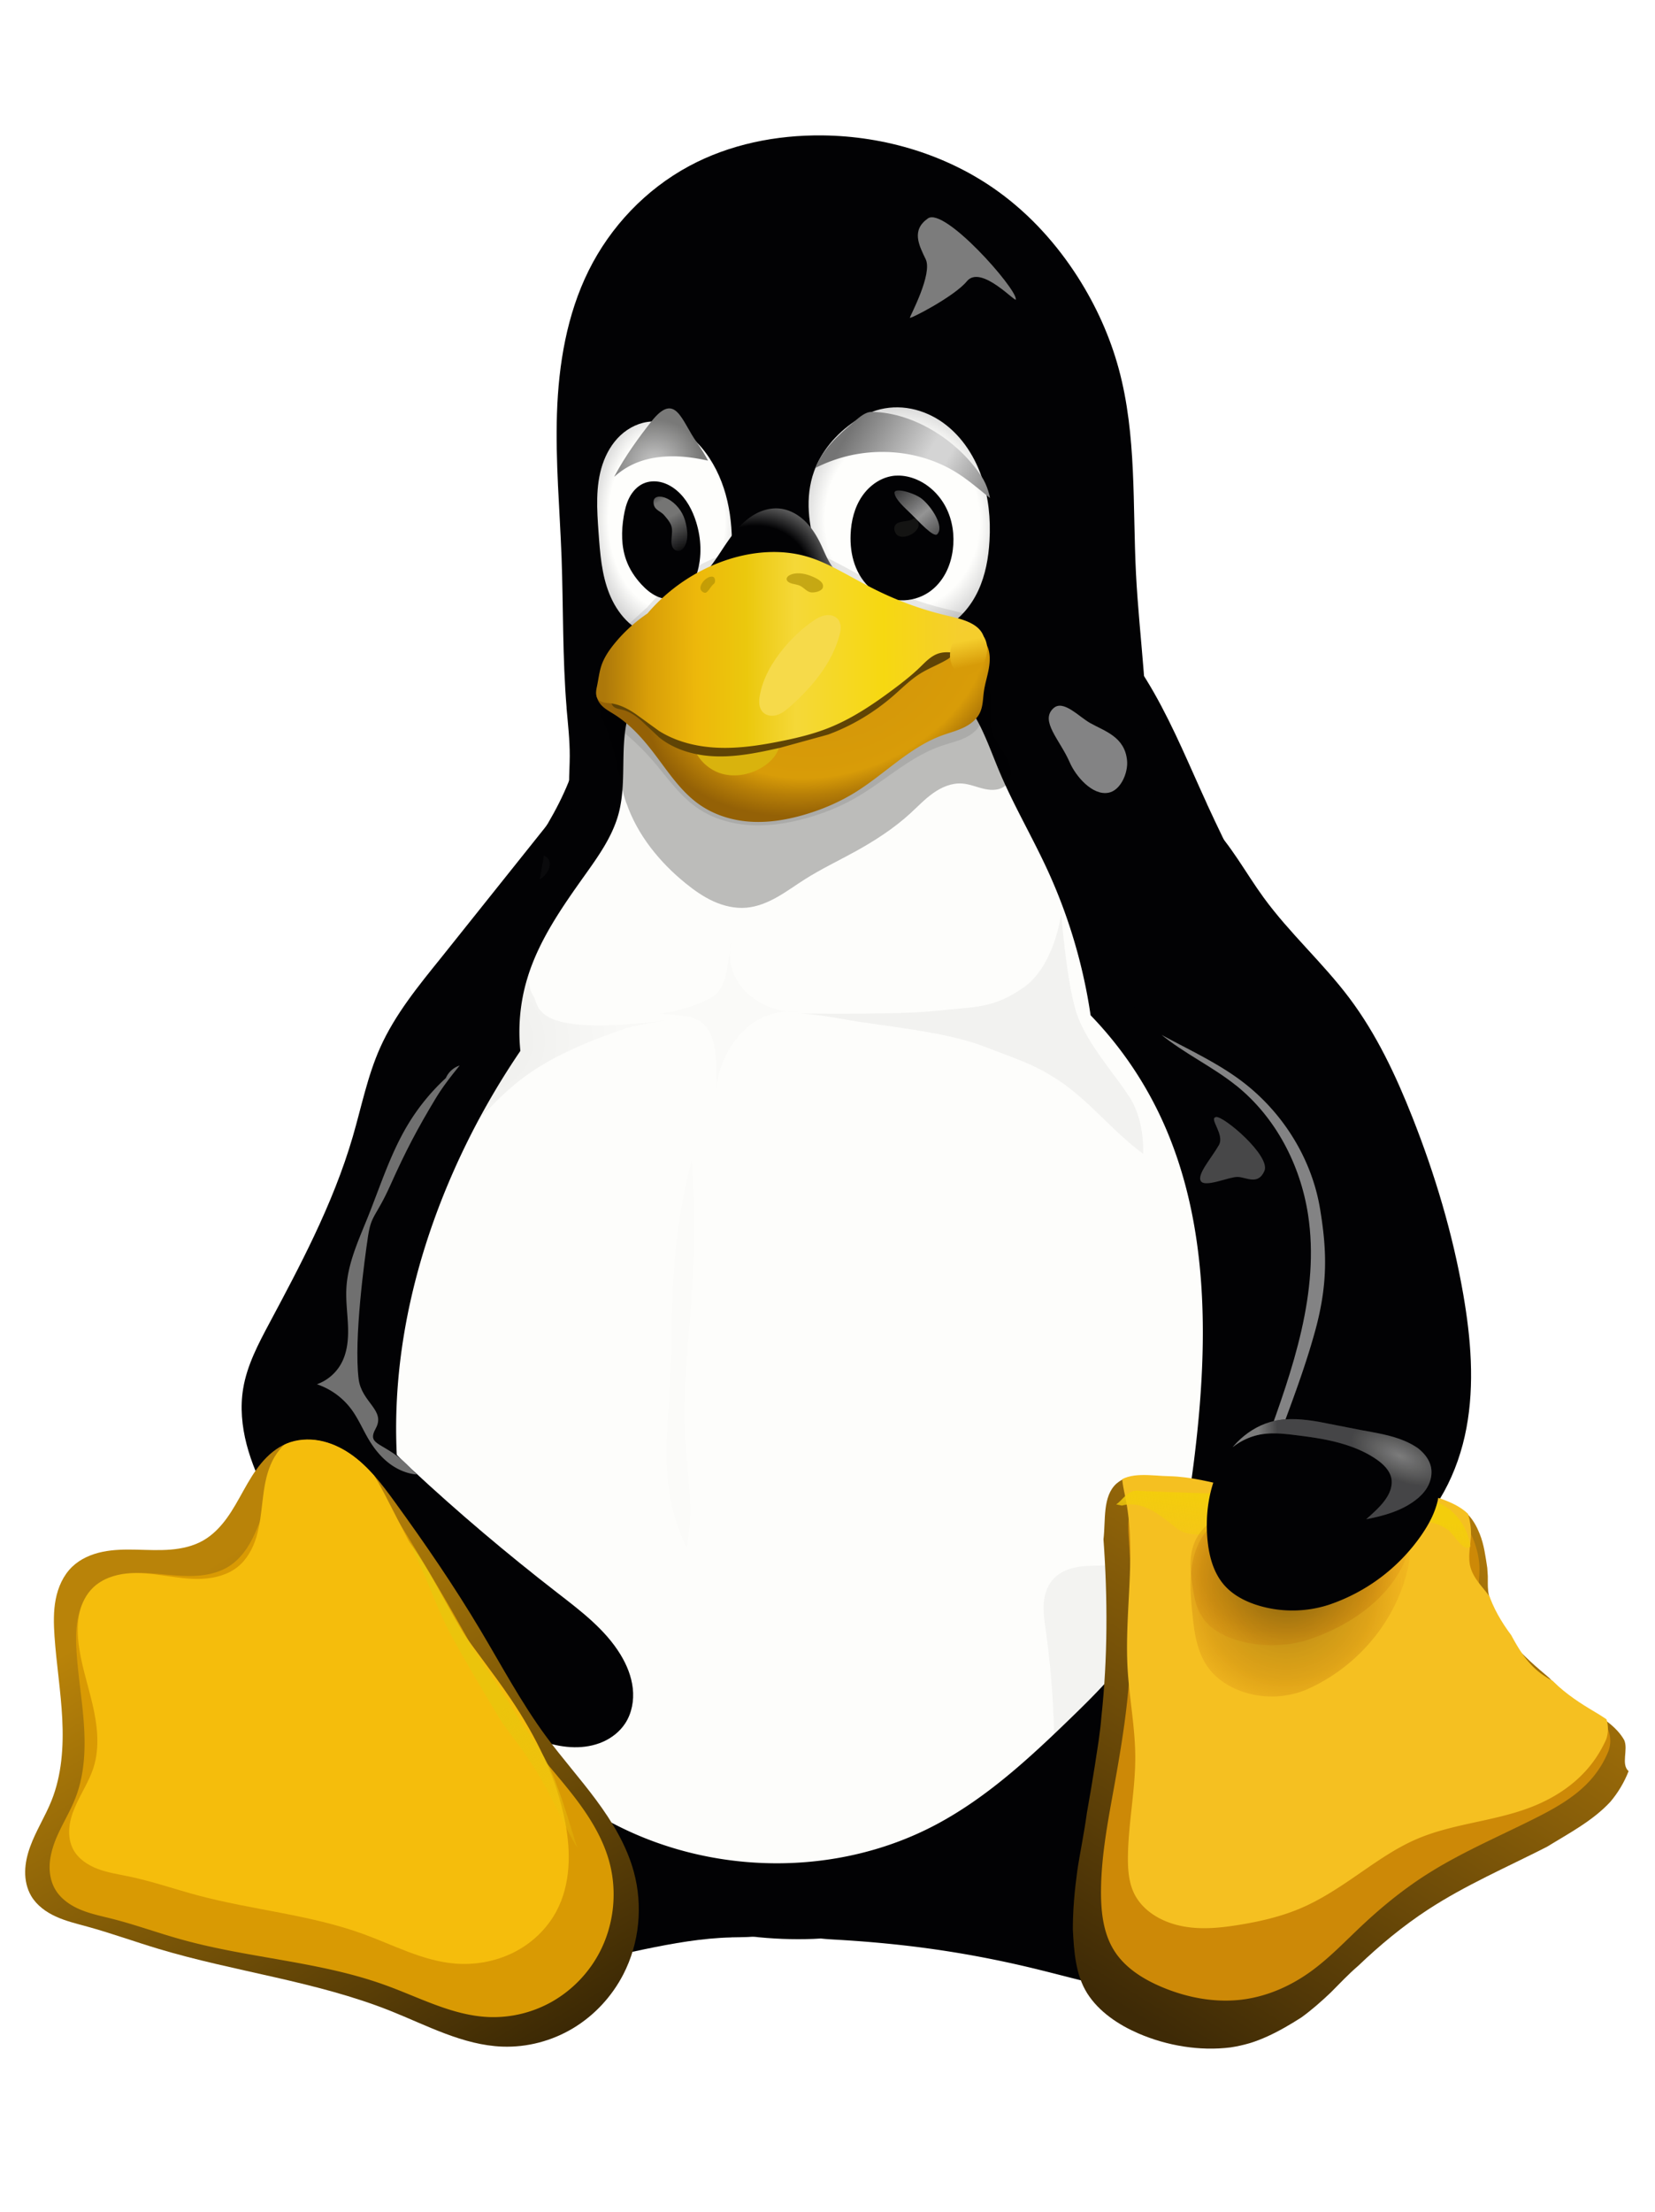 <?xml version="1.0" encoding="UTF-8" standalone="no"?>
<svg
   width="256"
   height="342"
   viewBox="0 0 128 171"
   version="1.1"
   id="svg1479"
   xmlns:xlink="http://www.w3.org/1999/xlink"
   xmlns="http://www.w3.org/2000/svg"
   xmlns:svg="http://www.w3.org/2000/svg">
  <style
     id="style1026"><![CDATA[.B{color-interpolation-filters:sRGB}.C{fill-opacity:1}.D{stroke:none}.E{fill:#020204}.F{stroke-linejoin:miter}.G{stroke-opacity:1}.H{stroke-width:1}.I{stroke-linecap:butt}.J{fill:#7c7c7c}]]></style>
  <defs
     id="defs1351">
    <radialGradient
       r="14.572"
       fy="137.661"
       fx="223.196"
       cy="137.661"
       cx="223.196"
       gradientTransform="matrix(1.086,-0.034,0.039,1.248,-154.542,-26.543)"
       id="A"
       xlink:href="#Ac">
      <stop
         offset="0"
         stop-color="#fefefc"
         id="stop1028" />
      <stop
         offset=".757"
         stop-color="#fefefc"
         id="stop1030" />
      <stop
         offset="1"
         stop-color="#d4d4d4"
         id="stop1032" />
    </radialGradient>
    <radialGradient
       r="14.572"
       fy="137.661"
       fx="223.196"
       cy="137.661"
       cx="223.196"
       gradientTransform="matrix(0.815,-0.034,0.03,1.248,-129.437,-26.543)"
       id="B"
       xlink:href="#Ac">
      <stop
         offset="0"
         stop-color="#fefefc"
         id="stop1035" />
      <stop
         offset=".757"
         stop-color="#fefefc"
         id="stop1037" />
      <stop
         offset="1"
         stop-color="#d4d4d4"
         id="stop1039" />
    </radialGradient>
    <linearGradient
       id="C"
       xlink:href="#Ac">
      <stop
         offset="0"
         stop-color="#3e2a06"
         id="stop1042" />
      <stop
         offset="1"
         stop-color="#ad780a"
         id="stop1044" />
    </linearGradient>
    <linearGradient
       xlink:href="#C"
       id="D"
       x1="447.113"
       y1="364.09"
       x2="489.181"
       y2="300.828" />
    <linearGradient
       xlink:href="#C"
       id="E"
       x1="442.039"
       y1="371.544"
       x2="490.122"
       y2="293.585" />
    <clipPath
       id="F">
      <path
         d="m 137.577,281.02 c 1.6,-0.663 3.398,-0.784 5.1,-0.47 1.702,0.314 3.31,1.05 4.743,2.022 2.864,1.946 4.988,4.778 7.023,7.58 4.672,6.434 9.17,13.002 13.245,19.83 3.306,5.538 6.344,11.257 10.164,16.453 2.494,3.392 5.307,6.54 7.813,9.922 2.506,3.382 4.728,7.056 5.84,11.117 1.444,5.277 0.885,11.093 -1.627,15.953 -1.767,3.42 -4.476,6.352 -7.772,8.34 -3.296,1.988 -7.17,3.014 -11.016,2.87 -6.114,-0.23 -11.7,-3.285 -17.384,-5.55 -11.58,-4.612 -24.16,-6.06 -36.097,-9.652 -3.67,-1.104 -7.276,-2.41 -10.97,-3.426 -1.64,-0.45 -3.31,-0.848 -4.86,-1.55 -1.55,-0.702 -3,-1.75 -3.862,-3.217 -0.666,-1.134 -0.948,-2.47 -0.93,-3.786 0.018,-1.316 0.326,-2.615 0.774,-3.852 0.896,-2.474 2.343,-4.714 3.32,-7.157 1.595,-3.99 1.882,-8.388 1.667,-12.68 -0.215,-4.292 -0.91,-8.545 -1.205,-12.83 -0.13,-1.914 -0.18,-3.853 0.185,-5.736 0.365,-1.883 1.176,-3.725 2.558,-5.055 1.274,-1.227 2.965,-1.955 4.696,-2.317 1.731,-0.362 3.515,-0.377 5.284,-0.338 1.769,0.039 3.54,0.134 5.304,-0.01 1.764,-0.144 3.533,-0.54 5.07,-1.418 1.46,-0.834 2.654,-2.075 3.644,-3.434 0.99,-1.359 1.79,-2.846 2.61,-4.314 0.82,-1.468 1.668,-2.932 2.742,-4.226 1.074,-1.294 2.39,-2.423 3.943,-3.067"
         fill="#402c07"
         class="C D"
         id="path1049" />
    </clipPath>
    <filter
       id="G"
       x="-0.108"
       width="1.215"
       y="-0.109"
       height="1.217"
       class="B">
      <feGaussianBlur
         stdDeviation="3.924"
         id="feGaussianBlur1052" />
    </filter>
    <filter
       id="H"
       class="B"
       x="-0.075"
       y="-0.07"
       width="1.151"
       height="1.139">
      <feGaussianBlur
         stdDeviation="2.437"
         id="feGaussianBlur1055" />
    </filter>
    <filter
       id="I"
       class="B"
       x="-0.034"
       y="-0.019"
       width="1.067"
       height="1.037">
      <feGaussianBlur
         stdDeviation=".37"
         id="feGaussianBlur1058" />
    </filter>
    <clipPath
       id="J">
      <path
         d="m 248.06,184.612 c 0,0 -5.106,6.345 -7.897,10.247 -2.791,3.902 -5.737,6.65 -8.587,10.75 -2.85,4.1 -7.365,9.432 -9.45,13.93 -2.085,4.498 -2.32,9.036 -4.265,13.85 -1.945,4.814 -3.7,10.642 -5.97,15.336 -2.27,4.694 -5.37,9.685 -6.94,13.536 -1.57,3.851 -3.81,5.724 -4.108,10.22 -0.298,4.496 -0.577,8.317 3.772,16.772 4.349,8.455 17.236,22.007 24.242,27.925 7.006,5.918 9.39,7.225 14.602,8.526 5.212,1.301 13.856,2.998 16.73,-1.27 2.874,-4.268 2.272,-5.965 -0.75,-10.666 -3.022,-4.701 -4.825,-5.302 -9.796,-9.573 -4.971,-4.271 -18.637,-14.873 -22.682,-19.24 -4.045,-4.367 -7.107,-3.412 -5.53,-6.284 1.577,-2.872 -2.207,-4.01 -2.658,-7.693 -0.764,-6.245 0.944,-18.7 1.46,-22.133 0.516,-3.433 1.224,-2.924 3.518,-8.04 2.294,-5.116 4.124,-8.624 7.05,-13.467 2.926,-4.843 8.625,-10.128 11.15,-15.278 2.525,-5.15 3.504,-10.72 4.362,-15.318 0.858,-4.598 1.746,-12.13 1.746,-12.13 z"
         fill="none"
         stroke="#729fcf"
         stroke-width="0.125"
         stroke-miterlimit="4"
         stroke-dasharray="none"
         class="F G"
         id="path1061" />
    </clipPath>
    <filter
       id="K"
       x="-0.101"
       width="1.202"
       y="-0.043"
       height="1.085"
       class="B">
      <feGaussianBlur
         stdDeviation="1.132"
         id="feGaussianBlur1064" />
    </filter>
    <clipPath
       id="L">
      <path
         d="m 386.188,285.328 c -0.405,-1.104 -1.118,-2.082 -1.99,-2.87 -0.872,-0.788 -1.9,-1.392 -2.983,-1.852 -2.165,-0.92 -4.52,-1.26 -6.832,-1.696 l -6.528,-1.277 c -2.27,-0.386 -4.618,-0.632 -6.865,-0.125 -1.966,0.443 -3.784,1.46 -5.272,2.82 -1.488,1.36 -2.65,3.056 -3.485,4.9 -1.472,3.23 -1.935,6.865 -1.654,10.403 0.21,2.633 0.875,5.346 2.61,7.34 1.4,1.61 3.387,2.615 5.434,3.22 3.525,1.043 7.367,0.988 10.86,-0.155 a 28.59,28.59 0 0 0 14.33,-10.779 c 1.14,-1.65 2.112,-3.448 2.553,-5.403 0.336,-1.5 0.348,-3.08 -0.178,-4.515"
         fill="none"
         stroke="#ce5c00"
         class="F G H I"
         id="path1067" />
    </clipPath>
    <filter
       id="M"
       x="-0.07"
       width="1.141"
       y="-0.151"
       height="1.301"
       class="B">
      <feGaussianBlur
         stdDeviation="1.025"
         id="feGaussianBlur1070" />
    </filter>
    <clipPath
       id="N">
      <path
         d="m 386.188,285.328 c -0.405,-1.104 -1.118,-2.082 -1.99,-2.87 -0.872,-0.788 -1.9,-1.392 -2.983,-1.852 -2.165,-0.92 -4.52,-1.26 -6.832,-1.696 l -6.528,-1.277 c -2.27,-0.386 -4.618,-0.632 -6.865,-0.125 -1.966,0.443 -3.784,1.46 -5.272,2.82 -1.488,1.36 -2.65,3.056 -3.485,4.9 -1.472,3.23 -1.935,6.865 -1.654,10.403 0.21,2.633 0.875,5.346 2.61,7.34 1.4,1.61 3.387,2.615 5.434,3.22 3.525,1.043 7.367,0.988 10.86,-0.155 a 28.59,28.59 0 0 0 14.33,-10.779 c 1.14,-1.65 2.112,-3.448 2.553,-5.403 0.336,-1.5 0.348,-3.08 -0.178,-4.515"
         fill="none"
         stroke="#ce5c00"
         class="F G H I"
         id="path1073" />
    </clipPath>
    <filter
       id="O"
       x="-0.2"
       width="1.401"
       y="-0.234"
       height="1.468"
       class="B">
      <feGaussianBlur
         stdDeviation="2.844"
         id="feGaussianBlur1076" />
    </filter>
    <filter
       id="P"
       x="-0.091"
       width="1.183"
       y="-0.107"
       height="1.214"
       class="B">
      <feGaussianBlur
         stdDeviation="1.297"
         id="feGaussianBlur1079" />
    </filter>
    <filter
       id="Q"
       x="-0.432"
       width="1.864"
       y="-0.29"
       height="1.579"
       class="B">
      <feGaussianBlur
         stdDeviation=".86"
         id="feGaussianBlur1082" />
    </filter>
    <filter
       id="R"
       x="-0.58"
       width="2.16"
       y="-0.486"
       height="1.972"
       class="B">
      <feGaussianBlur
         stdDeviation="2.64"
         id="feGaussianBlur1085" />
    </filter>
    <filter
       id="S"
       class="B"
       x="-0.076"
       y="-0.068"
       width="1.152"
       height="1.136">
      <feGaussianBlur
         stdDeviation="2.209"
         id="feGaussianBlur1088" />
    </filter>
    <clipPath
       id="T">
      <path
         d="m 516.006,331.876 c 0.91,1.597 -1.57,3.388 -2.816,4.738 -2.742,2.973 -6.45,4.902 -9.896,7.02 -5.914,3.635 -12.62,5.903 -18.42,9.717 -3.883,2.553 -7.328,5.722 -10.86,8.742 -3.022,2.584 -5.482,5.876 -8.832,8.018 -3.35,2.142 -7.044,4.154 -10.99,4.65 -4.783,0.6 -9.872,-0.256 -14.3,-2.164 -3.095,-1.334 -6.16,-3.38 -7.963,-6.23 -1.813,-2.865 -2.06,-6.538 -2.233,-9.924 -0.307,-6.06 1.363,-12.06 2.178,-18.073 0.68,-5.002 1.853,-9.943 2.26,-14.975 0.74,-9.142 -0.78,-18.408 0.32,-27.513 0.355,-2.937 -0.18,-6.66 2.012,-8.644 2.038,-1.845 5.43,-1.12 8.18,-1.063 3.345,0.07 6.632,0.95 9.89,1.717 2.056,0.483 3.998,1.41 6.072,1.81 3.44,0.663 6.966,1.066 10.467,0.952 3.785,-0.124 7.437,-1.796 11.224,-1.765 1.552,0.013 3.124,0.282 4.586,0.8 1.483,0.525 2.988,1.206 4.123,2.295 0.865,0.83 1.43,1.957 1.88,3.07 0.672,1.662 0.894,3.478 1.167,5.25 0.242,1.574 -0.153,3.27 0.414,4.76 1.83,4.8 5.577,8.727 9.225,12.343 1.743,1.935 4.03,3.534 6.167,4.828 2.27,1.374 4.368,2.45 5.463,4.816 0.66,1.485 -0.544,3.76 0.683,4.826 z"
         fill="url(#E)"
         class="C D"
         id="path1091" />
    </clipPath>
    <clipPath
       id="U">
      <path
         d="m 516.006,331.876 c 0.91,1.597 -1.57,3.388 -2.816,4.738 -2.742,2.973 -6.45,4.902 -9.896,7.02 -5.914,3.635 -12.62,5.903 -18.42,9.717 -3.883,2.553 -7.328,5.722 -10.86,8.742 -3.022,2.584 -5.482,5.876 -8.832,8.018 -3.35,2.142 -7.044,4.154 -10.99,4.65 -4.783,0.6 -9.872,-0.256 -14.3,-2.164 -3.095,-1.334 -6.16,-3.38 -7.963,-6.23 -1.813,-2.865 -2.06,-6.538 -2.233,-9.924 -0.307,-6.06 1.363,-12.06 2.178,-18.073 0.68,-5.002 1.853,-9.943 2.26,-14.975 0.74,-9.142 -0.78,-18.408 0.32,-27.513 0.355,-2.937 -0.18,-6.66 2.012,-8.644 2.038,-1.845 5.43,-1.12 8.18,-1.063 3.345,0.07 6.632,0.95 9.89,1.717 2.056,0.483 3.998,1.41 6.072,1.81 3.44,0.663 6.966,1.066 10.467,0.952 3.785,-0.124 7.437,-1.796 11.224,-1.765 1.552,0.013 3.124,0.282 4.586,0.8 1.483,0.525 2.988,1.206 4.123,2.295 0.865,0.83 1.43,1.957 1.88,3.07 0.672,1.662 0.894,3.478 1.167,5.25 0.242,1.574 -0.153,3.27 0.414,4.76 1.83,4.8 5.577,8.727 9.225,12.343 1.743,1.935 4.03,3.534 6.167,4.828 2.27,1.374 4.368,2.45 5.463,4.816 0.66,1.485 -0.544,3.76 0.683,4.826 z"
         fill="url(#E)"
         class="C D"
         id="path1094" />
    </clipPath>
    <filter
       id="V"
       x="-0.145"
       width="1.29"
       y="-0.143"
       height="1.286"
       class="B">
      <feGaussianBlur
         stdDeviation="4.779"
         id="feGaussianBlur1097" />
    </filter>
    <clipPath
       id="W">
      <path
         d="m 511.827,331.9 c 0.795,1.296 -1.374,2.75 -2.464,3.845 -2.4,2.413 -5.644,3.978 -8.66,5.697 -5.174,2.95 -11.04,4.8 -16.116,7.885 -3.397,2.072 -6.41,4.644 -9.502,7.094 -2.644,2.097 -4.796,4.77 -7.728,6.506 -2.932,1.736 -6.163,3.37 -9.616,3.774 -4.185,0.488 -8.637,-0.208 -12.5,-1.756 -2.708,-1.083 -5.4,-2.744 -6.967,-5.055 -1.586,-2.325 -1.803,-5.305 -1.953,-8.053 -0.27,-4.918 1.192,-9.787 1.906,-14.666 0.594,-4.06 1.62,-8.07 1.977,-12.152 0.647,-7.418 -0.682,-14.938 0.28,-22.327 0.3,-2.383 -0.158,-5.404 1.76,-7.014 1.783,-1.497 4.75,-0.9 7.156,-0.862 2.927,0.058 5.803,0.772 8.652,1.393 1.8,0.392 3.498,1.145 5.313,1.47 3,0.538 6.094,0.865 9.158,0.772 3.312,-0.1 6.506,-1.458 9.82,-1.432 1.358,0.01 2.733,0.23 4.013,0.65 1.297,0.426 2.614,0.98 3.607,1.862 0.757,0.674 1.25,1.588 1.644,2.5 0.588,1.35 0.782,2.822 1.02,4.26 0.212,1.277 -0.134,2.655 0.363,3.862 1.6,3.895 4.88,7.082 8.07,10.016 1.525,1.57 3.526,2.868 5.396,3.918 1.985,1.115 3.82,1.988 4.78,3.908 0.577,1.205 -0.476,3.052 0.598,3.917 z"
         fill="url(#D)"
         class="C D"
         id="path1100" />
    </clipPath>
    <filter
       id="X"
       x="-0.115"
       width="1.231"
       y="-0.125"
       height="1.25"
       class="B">
      <feGaussianBlur
         stdDeviation="3.173"
         id="feGaussianBlur1103" />
    </filter>
    <filter
       id="Y"
       x="-0.021"
       width="1.042"
       y="-0.129"
       height="1.258"
       class="B">
      <feGaussianBlur
         stdDeviation=".479"
         id="feGaussianBlur1106" />
    </filter>
    <filter
       id="Z"
       x="-0.178"
       width="1.355"
       y="-0.159"
       height="1.319"
       class="B">
      <feGaussianBlur
         stdDeviation=".901"
         id="feGaussianBlur1109" />
    </filter>
    <filter
       height="1.116"
       y="-0.058"
       width="2.634"
       x="-0.817"
       id="a"
       class="B">
      <feGaussianBlur
         stdDeviation="1.446"
         id="feGaussianBlur1112" />
    </filter>
    <linearGradient
       id="b"
       xlink:href="#Ac">
      <stop
         offset="0"
         id="stop1115" />
      <stop
         offset="1"
         stop-opacity=".25"
         id="stop1117" />
    </linearGradient>
    <filter
       id="c"
       class="B"
       x="-0.087"
       y="-0.081"
       width="1.174"
       height="1.162">
      <feGaussianBlur
         stdDeviation=".785"
         id="feGaussianBlur1120" />
    </filter>
    <filter
       id="d"
       class="B"
       x="-0.051"
       y="-0.073"
       width="1.102"
       height="1.147">
      <feGaussianBlur
         stdDeviation="1.138"
         id="feGaussianBlur1123" />
    </filter>
    <filter
       id="e"
       class="B"
       x="-0.05"
       y="-0.046"
       width="1.1"
       height="1.092">
      <feGaussianBlur
         stdDeviation=".643"
         id="feGaussianBlur1126" />
    </filter>
    <clipPath
       id="f">
      <path
         d="m 304.847,225.45 c 6.016,4.923 9.777,12.317 10.943,20.003 1.825,12.03 -2.346,24.075 -6.446,35.533 -0.817,2.285 -1.64,4.6 -1.965,6.995 -0.325,2.395 -0.12,4.948 1.03,7.086 1.303,2.425 3.732,4.125 6.367,4.923 2.59,0.784 5.394,0.76 8.015,0.092 2.621,-0.668 5.06,-1.968 7.187,-3.64 5.48,-4.3 8.758,-10.986 10,-17.844 1.242,-6.858 0.64,-13.93 -0.55,-20.798 -1.623,-9.37 -4.31,-18.54 -7.74,-27.408 -2.518,-6.507 -5.468,-12.91 -9.618,-18.52 -4.046,-5.47 -9.162,-10.1 -13.103,-15.635 -2.732,-3.844 -4.9,-8.13 -8.192,-11.508 -1.646,-1.69 -3.577,-3.135 -5.77,-4 -2.193,-0.865 -4.664,-1.124 -6.933,-0.482 -1.505,0.426 -2.892,1.237 -4.038,2.3 -1.146,1.063 -2.053,2.376 -2.693,3.803 -1.28,2.853 -1.477,6.112 -0.965,9.198 0.66,3.983 2.444,7.693 4.466,11.19 2.274,3.932 4.918,7.72 8.384,10.654 3.6,3.047 7.962,5.074 11.61,8.06"
         fill="none"
         stroke="#c17d11"
         class="F G H I"
         id="path1129" />
    </clipPath>
    <filter
       id="g"
       x="-0.118"
       width="1.235"
       y="-0.04"
       height="1.08"
       class="B">
      <feGaussianBlur
         stdDeviation="1.352"
         id="feGaussianBlur1132" />
    </filter>
    <clipPath
       id="h">
      <path
         d="m 54.232,122.362 c -3.792,4.79 -8.518,11.69 -8.193,17.25 0.325,5.56 3.86,13.935 8.375,16 4.515,2.065 5.754,0.013 8.33,-2.5 2.576,-2.513 3.86,-7.348 4.006,-12.25 0.146,-4.902 -3.035,-11.92 -5.44,-15.25 -2.405,-3.33 -3.287,-8.04 -7.08,-3.25 z"
         fill="url(#B)"
         class="C D"
         id="path1135" />
    </clipPath>
    <filter
       height="1.442"
       y="-0.221"
       width="1.311"
       x="-0.155"
       id="i"
       class="B">
      <feGaussianBlur
         stdDeviation=".899"
         id="feGaussianBlur1138" />
    </filter>
    <filter
       id="j"
       class="B"
       x="-0.034"
       y="-0.079"
       width="1.069"
       height="1.159">
      <feGaussianBlur
         stdDeviation=".758"
         id="feGaussianBlur1141" />
    </filter>
    <filter
       id="k"
       x="-0.161"
       width="1.322"
       y="-0.13"
       height="1.261"
       class="B">
      <feGaussianBlur
         stdDeviation=".849"
         id="feGaussianBlur1144" />
    </filter>
    <linearGradient
       id="l"
       xlink:href="#Ac">
      <stop
         offset="0"
         stop-color="#3a2903"
         id="stop1147" />
      <stop
         offset=".555"
         stop-color="#735208"
         id="stop1149" />
      <stop
         offset="1"
         stop-color="#ac8c04"
         id="stop1151" />
    </linearGradient>
    <filter
       id="m"
       class="B"
       x="-0.047"
       y="-0.089"
       width="1.093"
       height="1.178">
      <feGaussianBlur
         stdDeviation=".11"
         id="feGaussianBlur1154" />
    </filter>
    <filter
       id="n"
       x="-0.116"
       width="1.232"
       y="-0.105"
       height="1.211"
       class="B">
      <feGaussianBlur
         stdDeviation=".11"
         id="feGaussianBlur1157" />
    </filter>
    <filter
       height="1.272"
       y="-0.136"
       width="1.243"
       x="-0.121"
       id="o"
       class="B">
      <feGaussianBlur
         stdDeviation=".264"
         id="feGaussianBlur1160" />
    </filter>
    <filter
       height="1.292"
       y="-0.146"
       width="1.469"
       x="-0.235"
       id="p"
       class="B">
      <feGaussianBlur
         stdDeviation=".513"
         id="feGaussianBlur1163" />
    </filter>
    <linearGradient
       id="q"
       xlink:href="#Ac">
      <stop
         offset="0"
         stop-color="#646464"
         stop-opacity="0"
         id="stop1166" />
      <stop
         offset=".306"
         stop-color="#646464"
         stop-opacity=".583"
         id="stop1168" />
      <stop
         offset=".47"
         stop-color="#646464"
         id="stop1170" />
      <stop
         offset=".728"
         stop-color="#646464"
         stop-opacity=".257"
         id="stop1172" />
      <stop
         offset="1"
         stop-color="#646464"
         stop-opacity="0"
         id="stop1174" />
    </linearGradient>
    <filter
       id="r"
       class="B"
       x="-0.023"
       y="-0.026"
       width="1.045"
       height="1.051">
      <feGaussianBlur
         stdDeviation=".135"
         id="feGaussianBlur1177" />
    </filter>
    <filter
       id="s"
       class="B"
       x="-0.023"
       y="-0.025"
       width="1.046"
       height="1.05">
      <feGaussianBlur
         stdDeviation=".148"
         id="feGaussianBlur1180" />
    </filter>
    <clipPath
       id="t">
      <path
         d="m 85.75,122.362 c -2.547,2.127 -5.208,4.6 -6.25,7.75 -1.31,3.96 -1.633,8.917 0.5,12.5 3.92,6.582 12.384,13.85 19.75,11.75 4.875,-1.39 6.107,-8.5 7,-13.5 0.59,-3.307 0.596,-7.193 -1.25,-10 -3.612,-5.493 -10.427,-9.894 -17,-10 -1.044,-0.017 -1.95,0.83 -2.75,1.5 z"
         fill="url(#A)"
         class="C D"
         id="path1183" />
    </clipPath>
    <filter
       height="1.418"
       y="-0.209"
       width="1.316"
       x="-0.158"
       id="u"
       class="B">
      <feGaussianBlur
         stdDeviation=".249"
         id="feGaussianBlur1186" />
    </filter>
    <filter
       height="1.362"
       y="-0.181"
       width="1.357"
       x="-0.179"
       id="v"
       class="B">
      <feGaussianBlur
         stdDeviation=".519"
         id="feGaussianBlur1189" />
    </filter>
    <filter
       id="w"
       x="-0.292"
       width="1.584"
       y="-0.308"
       height="1.616"
       class="B">
      <feGaussianBlur
         stdDeviation="1.74"
         id="feGaussianBlur1192" />
    </filter>
    <filter
       height="1.215"
       y="-0.107"
       width="1.108"
       x="-0.054"
       id="x"
       class="B">
      <feGaussianBlur
         stdDeviation="1.361"
         id="feGaussianBlur1195" />
    </filter>
    <filter
       id="y"
       class="B"
       x="-0.037"
       y="-0.074"
       width="1.073"
       height="1.148">
      <feGaussianBlur
         stdDeviation=".932"
         id="feGaussianBlur1198" />
    </filter>
    <filter
       height="1.258"
       y="-0.129"
       width="1.153"
       x="-0.076"
       id="z"
       class="B">
      <feGaussianBlur
         stdDeviation="2.036"
         id="feGaussianBlur1201" />
    </filter>
    <radialGradient
       id="AA"
       gradientTransform="matrix(0.815,-0.034,0.03,1.248,-208.437,-35.543)"
       cx="223.196"
       cy="137.661"
       fx="223.196"
       fy="137.661"
       r="14.572"
       xlink:href="#Ac">
      <stop
         offset="0"
         stop-color="#fefefc"
         id="stop1204" />
      <stop
         offset=".757"
         stop-color="#fefefc"
         id="stop1206" />
      <stop
         offset="1"
         stop-color="#d4d4d4"
         id="stop1208" />
    </radialGradient>
    <radialGradient
       id="AB"
       gradientTransform="matrix(1.086,-0.034,0.039,1.248,-233.542,-35.543)"
       cx="223.196"
       cy="137.661"
       fx="223.196"
       fy="137.661"
       r="14.572"
       xlink:href="#Ac">
      <stop
         offset="0"
         stop-color="#fefefc"
         id="stop1211" />
      <stop
         offset=".757"
         stop-color="#fefefc"
         id="stop1213" />
      <stop
         offset="1"
         stop-color="#d4d4d4"
         id="stop1215" />
    </radialGradient>
    <radialGradient
       id="AC"
       gradientTransform="matrix(0.698,-0.507,0.46,0.633,-271.102,183.03)"
       cx="275.538"
       cy="150.651"
       fx="275.538"
       fy="150.651"
       r="15.382"
       xlink:href="#Ac">
      <stop
         offset="0"
         stop-color="#020204"
         id="stop1218" />
      <stop
         offset=".734"
         stop-color="#020204"
         id="stop1220" />
      <stop
         offset="1"
         stop-color="#5c5c5c"
         id="stop1222" />
    </radialGradient>
    <linearGradient
       id="AD"
       x1="303.016"
       y1="132.77"
       x2="309.733"
       y2="140.725"
       xlink:href="#Ac">
      <stop
         offset="0"
         stop-color="#949494"
         stop-opacity=".392"
         id="stop1225" />
      <stop
         offset=".5"
         stop-color="#949494"
         id="stop1227" />
      <stop
         offset="1"
         stop-color="#949494"
         stop-opacity=".392"
         id="stop1229" />
    </linearGradient>
    <linearGradient
       id="AE"
       x1="87.25"
       y1="119.987"
       x2="108.625"
       y2="132.487"
       xlink:href="#Ac">
      <stop
         offset="0"
         stop-color="#747474"
         id="stop1232" />
      <stop
         offset=".125"
         stop-color="#8c8c8c"
         id="stop1234" />
      <stop
         offset=".25"
         stop-color="#a4a4a4"
         id="stop1236" />
      <stop
         offset=".5"
         stop-color="#d4d4d4"
         id="stop1238" />
      <stop
         offset=".619"
         stop-color="#d4d4d4"
         id="stop1240" />
      <stop
         offset="1"
         stop-color="#7c7c7c"
         id="stop1242" />
    </linearGradient>
    <linearGradient
       xlink:href="#q"
       id="AF"
       x1="253.866"
       y1="1739.749"
       x2="473.729"
       y2="1947.314"
       gradientTransform="scale(1.039,0.962)"
       gradientUnits="userSpaceOnUse" />
    <linearGradient
       xlink:href="#q"
       id="AG"
       x1="-388.219"
       y1="1617.181"
       x2="-199.322"
       y2="1799.1"
       gradientTransform="scale(1.064,0.94)"
       gradientUnits="userSpaceOnUse" />
    <linearGradient
       id="AH"
       x1="164.049"
       y1="132.063"
       x2="169.882"
       y2="142.493"
       xlink:href="#Ac">
      <stop
         offset="0"
         stop-color="#757574"
         stop-opacity="0"
         id="stop1247" />
      <stop
         offset=".263"
         stop-color="#757574"
         id="stop1249" />
      <stop
         offset=".5"
         stop-color="#757574"
         id="stop1251" />
      <stop
         offset="1"
         stop-color="#757574"
         stop-opacity="0"
         id="stop1253" />
    </linearGradient>
    <radialGradient
       id="AI"
       gradientTransform="matrix(0.936,-0.386,0.271,0.657,-244.475,146.723)"
       cx="294.485"
       cy="193.099"
       fx="294.485"
       fy="193.099"
       r="31.111"
       xlink:href="#Ac">
      <stop
         offset="0"
         stop-color="#d2940a"
         id="stop1256" />
      <stop
         offset=".751"
         stop-color="#d89c08"
         id="stop1258" />
      <stop
         offset=".866"
         stop-color="#b67e07"
         id="stop1260" />
      <stop
         offset="1"
         stop-color="#946106"
         id="stop1262" />
    </radialGradient>
    <linearGradient
       id="AJ"
       x1="46.857"
       y1="158.314"
       x2="103.337"
       y2="157.872"
       xlink:href="#Ac">
      <stop
         offset="0"
         stop-color="#ad780a"
         id="stop1265" />
      <stop
         offset=".12"
         stop-color="#d89e08"
         id="stop1267" />
      <stop
         offset=".255"
         stop-color="#edb80b"
         id="stop1269" />
      <stop
         offset=".392"
         stop-color="#ebc80d"
         id="stop1271" />
      <stop
         offset=".527"
         stop-color="#f5d838"
         id="stop1273" />
      <stop
         offset=".769"
         stop-color="#f6d811"
         id="stop1275" />
      <stop
         offset="1"
         stop-color="#f5cd31"
         id="stop1277" />
    </linearGradient>
    <radialGradient
       xlink:href="#l"
       id="AK"
       gradientTransform="scale(1.33,0.752)"
       cx="418.013"
       cy="878.581"
       fx="418.013"
       fy="878.581"
       r="15.039"
       gradientUnits="userSpaceOnUse" />
    <radialGradient
       xlink:href="#l"
       id="AL"
       gradientTransform="scale(0.961,1.041)"
       cx="248.217"
       cy="570.47"
       fx="248.217"
       fy="570.47"
       r="4.477"
       gradientUnits="userSpaceOnUse" />
    <linearGradient
       id="AM"
       x1="243.031"
       y1="157.018"
       x2="243.469"
       y2="159.768"
       xlink:href="#Ac">
      <stop
         offset="0"
         stop-color="#f5ce2d"
         id="stop1282" />
      <stop
         offset="1"
         stop-color="#d79b08"
         id="stop1284" />
    </linearGradient>
    <radialGradient
       id="AN"
       gradientTransform="matrix(0.201,-0.033,0.031,0.186,-3.126,114.036)"
       cx="268.07"
       cy="126.535"
       fx="268.07"
       fy="126.535"
       r="35.511"
       xlink:href="#Ac">
      <stop
         offset="0"
         stop-color="#c8c8c8"
         id="stop1287" />
      <stop
         offset="1"
         stop-color="#797978"
         id="stop1289" />
    </radialGradient>
    <radialGradient
       id="AO"
       gradientTransform="matrix(-0.698,0,0,0.763,166.306,50.22)"
       cx="336.224"
       cy="220.538"
       fx="336.224"
       fy="220.538"
       r="27.391"
       xlink:href="#Ac">
      <stop
         offset="0"
         id="stop1292" />
      <stop
         offset="1"
         stop-opacity=".25"
         id="stop1294" />
    </radialGradient>
    <radialGradient
       xlink:href="#b"
       id="AP"
       gradientTransform="scale(1.177,0.849)"
       cx="15704.272"
       cy="12115.083"
       fx="15704.272"
       fy="12115.083"
       r="1378.428"
       gradientUnits="userSpaceOnUse" />
    <radialGradient
       xlink:href="#b"
       id="AQ"
       gradientTransform="scale(0.972,1.029)"
       cx="7193.339"
       cy="6085.215"
       fx="7193.339"
       fy="6085.215"
       r="284.137"
       gradientUnits="userSpaceOnUse" />
    <linearGradient
       id="AR"
       x1="28.286"
       y1="323.901"
       x2="31.982"
       y2="351.487"
       xlink:href="#Ac">
      <stop
         offset="0"
         id="stop1299" />
      <stop
         offset="1"
         stop-opacity="0"
         id="stop1301" />
    </linearGradient>
    <linearGradient
       id="AS"
       x1="442.039"
       y1="371.544"
       x2="490.122"
       y2="293.585"
       xlink:href="#Ac">
      <stop
         offset="0"
         stop-color="#3e2a06"
         id="stop1304" />
      <stop
         offset="1"
         stop-color="#ad780a"
         id="stop1306" />
    </linearGradient>
    <linearGradient
       id="AT"
       x1="45.164"
       y1="289.589"
       x2="43.75"
       y2="302.317"
       xlink:href="#Ac">
      <stop
         offset="0"
         stop-color="#f3cd0c"
         id="stop1309" />
      <stop
         offset="1"
         stop-color="#f3cd0c"
         stop-opacity="0"
         id="stop1311" />
    </linearGradient>
    <radialGradient
       id="AU"
       gradientTransform="matrix(1.308,0.351,-0.368,1.373,-310.509,-240.349)"
       cx="363.34"
       cy="303.415"
       fx="363.34"
       fy="303.415"
       r="16.846"
       xlink:href="#Ac">
      <stop
         offset="0"
         stop-color="#110800"
         id="stop1314" />
      <stop
         offset=".591"
         stop-color="#a65a00"
         stop-opacity=".8"
         id="stop1316" />
      <stop
         offset="1"
         stop-color="#ff921e"
         stop-opacity="0"
         id="stop1318" />
    </radialGradient>
    <radialGradient
       id="AV"
       gradientTransform="matrix(1.308,0.351,-0.368,1.373,-310.509,-240.349)"
       cx="363.34"
       cy="303.415"
       fx="363.34"
       fy="303.415"
       r="16.846"
       xlink:href="#Ac">
      <stop
         offset="0"
         stop-color="#110800"
         id="stop1321" />
      <stop
         offset=".591"
         stop-color="#a65a00"
         stop-opacity=".8"
         id="stop1323" />
      <stop
         offset="1"
         stop-color="#ff921e"
         stop-opacity="0"
         id="stop1325" />
    </radialGradient>
    <radialGradient
       id="AW"
       gradientTransform="matrix(0.36,0.157,-0.072,0.166,260.617,181.938)"
       cx="382.235"
       cy="246.858"
       fx="382.235"
       fy="246.858"
       r="20.538"
       xlink:href="#Ac">
      <stop
         offset="0"
         stop-color="#7c7c7c"
         id="stop1328" />
      <stop
         offset="1"
         stop-color="#7c7c7c"
         stop-opacity=".33"
         id="stop1330" />
    </radialGradient>
    <linearGradient
       id="AX"
       x1="358.5"
       y1="279.362"
       x2="361.5"
       y2="279.237"
       xlink:href="#Ac">
      <stop
         offset="0"
         stop-color="#7c7c7c"
         id="stop1333" />
      <stop
         offset="1"
         stop-color="#7c7c7c"
         stop-opacity=".33"
         id="stop1335" />
    </linearGradient>
    <linearGradient
       id="AY"
       x1="123.134"
       y1="301.54"
       x2="170.864"
       y2="381.62"
       xlink:href="#Ac">
      <stop
         offset="0"
         stop-color="#b98309"
         id="stop1338" />
      <stop
         offset="1"
         stop-color="#382605"
         id="stop1340" />
    </linearGradient>
    <linearGradient
       id="AZ"
       x1="171.04"
       y1="322.223"
       x2="186.066"
       y2="350.508"
       xlink:href="#Ac">
      <stop
         offset="0"
         stop-color="#ebc40c"
         id="stop1343" />
      <stop
         offset="1"
         stop-color="#ebc40c"
         stop-opacity="0"
         id="stop1345" />
    </linearGradient>
    <path
       id="Aa"
       d="m 71.484,295.64 c -0.563,-1.102 -1.587,-1.926 -2.73,-2.403 -1.143,-0.477 -2.397,-0.63 -3.634,-0.62 -2.475,0.02 -4.935,0.664 -7.4,0.45 -2.083,-0.18 -4.06,-0.963 -6.1,-1.457 -2.097,-0.5 -4.322,-0.7 -6.405,-0.143 -2.226,0.606 -4.19,2.094 -5.42,4.045 -1.084,1.72 -1.6,3.753 -1.76,5.78 -0.16,2.027 0.013,4.066 0.218,6.09 0.148,1.464 0.314,2.93 0.668,4.36 0.354,1.43 0.904,2.823 1.766,4.015 1.24,1.716 3.083,2.94 5.07,3.675 a 14.09,14.09 0 0 0 10.132,-0.177 c 5.66,-2.457 10.45,-6.864 13.37,-12.3 1.045,-1.946 1.857,-4.02 2.382,-6.165 0.208,-0.853 0.372,-1.722 0.38,-2.6 0.008,-0.878 -0.147,-1.77 -0.546,-2.55 z" />
    <path
       id="Ab"
       d="m 362.22,276.456 a 13.48,13.48 0 0 0 -1.625,0.188 c -3.47,0.617 -6.647,2.81 -8.437,5.844 a 12.38,12.38 0 0 0 -1.656,7.156 c 0.073,-1.742 0.53,-3.447 1.375,-4.97 1.434,-2.582 4.032,-4.53 6.938,-5.062 1.8,-0.328 3.632,-0.13 5.438,0.094 1.733,0.216 3.48,0.443 5.188,0.813 2.64,0.572 5.254,1.45 7.47,3 0.516,0.36 1,0.77 1.406,1.25 0.406,0.48 0.722,1.038 0.844,1.656 0.178,0.904 -0.08,1.853 -0.53,2.656 -0.45,0.803 -1.065,1.507 -1.72,2.156 -0.53,0.526 -1.095,1.034 -1.656,1.53 2.56,-0.496 5.152,-1.198 7.28,-2.687 0.9,-0.63 1.715,-1.385 2.25,-2.344 0.535,-0.959 0.762,-2.12 0.5,-3.187 -0.177,-0.72 -0.57,-1.382 -1.062,-1.937 -0.492,-0.555 -1.08,-1.012 -1.687,-1.437 -2.68,-1.877 -5.815,-3.08 -9.062,-3.47 -2.08,-0.383 -4.18,-0.706 -6.28,-0.97 -1.643,-0.206 -3.32,-0.373 -4.97,-0.28 z" />
    <linearGradient
       id="Ac"
       gradientUnits="userSpaceOnUse" />
  </defs>
  <g
     transform="matrix(0.498,0,0,0.498,62.709,-23.865)"
     id="g1477">
    <g
       class="E"
       id="g1359">
      <path
         d="m 61.524,172.734 c 3.256,7.09 6.89,14.003 10.12,21.106 6.216,13.67 10.937,28.103 12.898,42.99 1.961,14.887 1.108,30.26 -3.542,44.534 -5.258,16.113 -15.24,30.448 -27.47,42.18 -14.468,13.88 -33.04,24.58 -53.074,25.37 -13.054,0.514 -26.05,-3.218 -37.61,-9.303 -9.715,-5.113 -18.584,-11.927 -25.66,-20.32 -7.076,-8.393 -12.33,-18.387 -14.763,-29.093 -2.996,-13.183 -1.64,-27.178 2.894,-39.914 3.243,-9.108 8.05,-17.588 11.472,-26.63 3.74,-9.88 5.828,-20.43 10.783,-29.76 4.49,-8.46 11.226,-15.686 14.804,-24.57 2.137,-5.306 3.064,-11.005 4.444,-16.557 1.38,-5.552 3.312,-11.144 7.07,-15.457 4.53,-5.197 11.343,-8.014 18.19,-8.805 6.847,-0.791 13.778,0.277 20.498,1.81 5.35,1.22 10.635,2.735 15.805,4.574 4.413,1.57 8.786,3.398 12.602,6.114 5.2,3.7 9.16,8.91 12.315,14.458 3.155,5.548 5.57,11.475 8.234,17.274 z"
         id="path1353" />
      <path
         d="m 4.036,349.04 c 5.5,0.32 10.99,0.854 16.44,1.677 a 165.46,165.46 0 0 1 14.26,2.812 c 7.377,1.788 14.728,4.068 22.316,4.284 1.997,0.057 4,-0.032 5.96,-0.466 1.96,-0.434 3.842,-1.225 5.405,-2.47 2.33,-1.857 3.8,-4.658 4.357,-7.587 0.557,-2.929 0.208,-5.976 -0.65,-8.83 -1.715,-5.706 -5.4,-10.575 -8.437,-15.696 -1.745,-2.932 -3.3,-5.98 -5.19,-8.82 -1.89,-2.84 -4.15,-5.5 -7.02,-7.35 -3.968,-2.558 -8.888,-3.392 -13.585,-2.924 -4.697,0.468 -9.2,2.165 -13.392,4.336 -5.876,3.042 -11.407,7.22 -14.61,13.01 -1.115,2.015 -1.925,4.18 -2.872,6.28 -0.947,2.1 -2.056,4.166 -3.66,5.818 -1.79,1.842 -4.112,3.084 -5.963,4.863 -0.925,0.9 -1.735,1.925 -2.2,3.118 -0.465,1.193 -0.592,2.556 -0.16,3.765 0.297,0.83 0.84,1.558 1.51,2.13 0.67,0.572 1.462,0.99 2.293,1.28 1.66,0.584 3.45,0.67 5.207,0.772 z"
         id="path1355" />
      <path
         d="m -12.313,348.685 c -4.584,0.106 -9.12,0.926 -13.6,1.854 -4.292,0.887 -8.564,1.875 -12.804,2.988 -7.154,1.878 -14.317,4.127 -21.712,4.284 -1.946,0.04 -3.906,-0.065 -5.803,-0.504 -1.897,-0.439 -3.733,-1.22 -5.255,-2.434 -2.325,-1.854 -3.803,-4.65 -4.35,-7.572 -0.547,-2.922 -0.213,-5.964 0.635,-8.814 1.697,-5.7 5.336,-10.58 8.316,-15.726 1.693,-2.925 3.187,-5.966 5.018,-8.807 1.831,-2.841 4.036,-5.507 6.86,-7.364 3.848,-2.53 8.647,-3.387 13.23,-2.936 4.583,0.451 8.975,2.14 13.017,4.348 5.706,3.117 10.917,7.406 14.216,13 2.315,3.93 3.65,8.425 6.356,12.098 1.457,1.978 3.3,3.686 4.5,5.823 0.606,1.068 1.05,2.245 1.153,3.47 0.103,1.225 -0.15,2.498 -0.84,3.515 -0.455,0.673 -1.087,1.217 -1.793,1.618 -0.706,0.401 -1.485,0.665 -2.28,0.83 -1.6,0.332 -3.23,0.28 -4.855,0.32 z M -37.927,157.8 c -0.644,-7.75 -0.5,-15.543 -0.78,-23.315 -0.278,-7.473 -0.966,-14.942 -0.715,-22.416 0.256,-7.6 1.53,-15.3 4.914,-22.13 3.384,-6.83 8.88,-12.608 15.585,-16.222 6.3,-3.4 13.566,-4.853 20.734,-4.775 9.72,0.106 19.464,3.042 27.334,8.744 4.935,3.572 9.085,8.177 12.359,13.314 2.793,4.385 4.963,9.174 6.325,14.2 2.793,10.3 2.13,21.148 2.674,31.796 0.515,10.092 2.13,20.16 1.58,30.25 -0.12,2.2 -0.356,4.434 -1.333,6.4 -0.952,1.915 -2.568,3.455 -4.425,4.517 -1.857,1.062 -3.947,1.666 -6.06,1.992 -4.227,0.652 -8.55,0.222 -12.808,0.617 -6.18,0.573 -12.075,2.865 -18.208,3.814 -7.3,1.13 -14.757,0.33 -22.148,0.034 -2.96,-0.118 -5.93,-0.155 -8.868,-0.524 -2.938,-0.369 -5.87,-1.08 -8.484,-2.474 -1.6,-0.858 -3.093,-1.975 -4.295,-3.35 -1.202,-1.375 -2.12,-3 -2.577,-4.777 -0.687,-2.653 -0.325,-5.446 -0.315,-8.187 0.01,-2.506 -0.282,-5.003 -0.5,-7.5 z"
         id="path1357" />
    </g>
    <path
       d="m -26.296,154.814 c -1.046,1.31 -1.728,2.887 -2.14,4.514 -0.412,1.627 -0.562,3.308 -0.627,4.984 -0.128,3.353 0.076,6.77 -0.81,10.006 -0.95,3.46 -3.076,6.456 -5.158,9.378 -3.605,5.06 -7.25,10.25 -9.027,16.202 -1.077,3.605 -1.436,7.423 -1.048,11.165 -4.035,5.926 -7.53,12.22 -10.423,18.78 -4.386,9.942 -7.396,20.527 -8.455,31.34 -1.296,13.242 0.398,26.862 5.627,39.097 3.78,8.846 9.418,16.944 16.686,23.247 3.695,3.205 7.8,5.94 12.2,8.097 15.213,7.477 34.013,7.49 48.973,-0.48 7.818,-4.166 14.418,-10.258 20.78,-16.422 3.832,-3.712 7.644,-7.512 10.567,-11.976 5.627,-8.592 7.587,-19.036 8.805,-29.234 2.13,-17.833 2.198,-36.67 -5.62,-52.838 A 58.29,58.29 0 0 0 43.453,205.533 c -1.145,-7.78 -3.406,-15.397 -6.692,-22.542 -2.37,-5.155 -5.268,-10.062 -7.47,-15.29 -0.904,-2.147 -1.7,-4.345 -2.693,-6.447 -0.993,-2.102 -2.24,-4.125 -3.924,-5.735 -1.723,-1.65 -3.87,-2.818 -6.136,-3.566 -2.266,-0.748 -4.65,-1.087 -7.03,-1.207 -4.765,-0.24 -9.54,0.383 -14.306,0.194 -3.795,-0.15 -7.578,-0.816 -11.37,-0.592 -1.896,0.112 -3.79,0.45 -5.55,1.165 -1.76,0.715 -3.382,1.817 -4.566,3.3 z"
       fill="#fdfdfb"
       id="path1361" />
    <path
       d="m -28.632,172.6 c 1.703,4.938 5.13,9.152 9.186,12.444 1.35,1.095 2.782,2.104 4.366,2.817 1.584,0.713 3.332,1.12 5.062,0.972 1.695,-0.144 3.307,-0.81 4.79,-1.646 1.483,-0.836 2.856,-1.847 4.293,-2.757 2.463,-1.56 5.1,-2.82 7.657,-4.22 3.082,-1.687 6.07,-3.6 8.665,-5.96 1.188,-1.085 2.296,-2.268 3.608,-3.2 1.312,-0.932 2.883,-1.606 4.488,-1.497 1.204,0.082 2.333,0.594 3.512,0.848 0.6,0.127 1.2,0.19 1.797,0.098 0.597,-0.092 1.18,-0.344 1.598,-0.78 0.512,-0.533 0.736,-1.3 0.7,-2.04 -0.036,-0.74 -0.284,-1.453 -0.63,-2.107 -0.69,-1.308 -1.735,-2.435 -2.2,-3.838 -0.414,-1.25 -0.33,-2.6 -0.294,-3.914 0.036,-1.314 0.008,-2.69 -0.6,-3.857 -0.462,-0.89 -1.236,-1.595 -2.122,-2.064 -0.886,-0.469 -1.88,-0.7 -2.876,-0.804 -1.995,-0.187 -3.994,0.2 -5.994,0.313 -2.656,0.15 -5.322,-0.182 -7.977,-0.022 -3.31,0.2 -6.557,1.16 -9.874,1.166 -3.786,0.007 -7.568,-1.232 -11.308,-0.64 -1.605,0.254 -3.135,0.838 -4.676,1.352 -1.541,0.514 -3.133,0.967 -4.757,0.944 -1.844,-0.027 -3.63,-0.665 -5.47,-0.797 -0.92,-0.066 -1.862,0 -2.726,0.323 -0.864,0.323 -1.645,0.924 -2.068,1.743 -0.243,0.47 -0.363,0.997 -0.386,1.525 -0.023,0.528 0.05,1.057 0.178,1.57 0.255,1.026 0.724,1.983 1.1,2.967 1.393,3.554 1.692,7.448 2.937,11.056 z"
       fill-opacity="0.26"
       filter="url(#z)"
       id="path1363" />
    <path
       d="m -54.38,165.474 c 3.308,2.22 6.277,4.944 8.77,8.052 2.313,2.884 4.28,6.154 7.3,8.29 2.133,1.508 4.695,2.358 7.294,2.616 3.052,0.303 6.14,-0.187 9.082,-1.052 2.727,-0.802 5.363,-1.93 7.782,-3.42 4.598,-2.836 8.44,-6.993 13.5,-8.857 1.107,-0.407 2.26,-0.698 3.327,-1.2 1.067,-0.502 2.07,-1.254 2.58,-2.318 0.5,-1.022 0.47,-2.202 0.63,-3.325 0.17,-1.2 0.554,-2.362 0.764,-3.556 0.21,-1.194 0.235,-2.472 -0.28,-3.57 -0.428,-0.91 -1.205,-1.628 -2.1,-2.085 -0.895,-0.457 -1.9,-0.664 -2.904,-0.714 -2.006,-0.1 -3.988,0.415 -5.988,0.598 -2.65,0.242 -5.318,-0.1 -7.977,-0.02 -3.308,0.1 -6.568,0.85 -9.874,1.005 -3.772,0.178 -7.534,-0.418 -11.308,-0.55 -1.632,-0.058 -3.275,-0.03 -4.884,0.253 -1.609,0.283 -3.188,0.822 -4.55,1.726 -1.32,0.877 -2.397,2.067 -3.607,3.09 -0.605,0.512 -1.248,0.985 -1.954,1.345 -0.706,0.36 -1.48,0.605 -2.27,0.643 -0.407,0.02 -0.818,-0.015 -1.22,0.047 a 2.59,2.59 0 0 0 -2.121,3.005 z"
       transform="matrix(1,0,0,0.921,21,6.108)"
       opacity="0.3"
       filter="url(#y)"
       id="path1365" />
    <path
       d="m -24.768,113.362 c -1.78,0.097 -3.485,0.92 -4.788,2.137 -1.303,1.217 -2.22,2.812 -2.786,4.504 -1.13,3.384 -0.875,7.052 -0.62,10.6 0.233,3.222 0.47,6.505 1.677,9.502 0.603,1.498 1.45,2.9 2.58,4.064 1.13,1.164 2.552,2.042 4.118,2.434 1.47,0.368 3.038,0.292 4.483,-0.162 1.445,-0.454 2.764,-1.28 3.846,-2.338 1.58,-1.545 2.643,-3.566 3.253,-5.69 0.61,-2.124 0.784,-4.352 0.752,-6.56 -0.04,-2.764 -0.4,-5.54 -1.266,-8.164 -0.866,-2.624 -2.246,-5.103 -4.173,-7.086 -0.933,-0.96 -1.998,-1.805 -3.2,-2.397 -1.202,-0.592 -2.543,-0.925 -3.88,-0.853 z"
       fill="url(#AA)"
       id="path1367"
       style="fill:url(#AA)" />
    <path
       d="m 6.75,113.362 c -2.78,1.9 -5.11,4.575 -6.25,7.75 -1.436,4.002 -0.886,8.48 0.5,12.5 1.42,4.117 3.794,8.04 7.38,10.512 1.793,1.236 3.868,2.083 6.03,2.34 2.162,0.257 4.41,-0.095 6.34,-1.1 2.353,-1.226 4.148,-3.373 5.262,-5.78 1.114,-2.407 1.59,-5.07 1.738,-7.72 0.2,-3.375 -0.14,-6.806 -1.25,-10 -1.205,-3.47 -3.4,-6.67 -6.473,-8.667 -1.54,-0.998 -3.292,-1.684 -5.11,-1.935 -1.818,-0.251 -3.705,-0.063 -5.416,0.602 -0.975,0.38 -1.887,0.907 -2.75,1.5 z"
       fill="url(#AB)"
       id="path1369"
       style="fill:url(#AB)" />
    <path
       d="m -25.36,142.154 -5.136,4.685 c -0.904,0.91 -1.81,1.884 -2.215,3.1 -0.36,1.08 -0.292,2.253 -0.47,3.38 -0.06,0.386 -0.15,0.77 -0.152,1.16 a 1.94,1.94 0 0 0 0.078,0.578 c 0.057,0.187 0.15,0.363 0.285,0.506 0.222,0.237 0.538,0.366 0.856,0.43 0.318,0.064 0.645,0.072 0.968,0.107 1.456,0.157 2.798,0.863 4.004,1.695 l 3.55,2.585 c 2.73,1.734 5.993,2.505 9.226,2.628 3.233,0.123 6.458,-0.37 9.63,-1.005 2.52,-0.504 5.034,-1.1 7.425,-2.044 3.663,-1.444 6.964,-3.667 10.118,-6.022 1.433,-1.07 2.846,-2.173 4.133,-3.415 0.437,-0.422 0.86,-0.86 1.328,-1.246 0.468,-0.386 0.988,-0.722 1.566,-0.908 0.88,-0.283 1.836,-0.202 2.748,-0.05 0.687,0.115 1.376,0.27 2.072,0.24 0.348,-0.014 0.697,-0.074 1.02,-0.204 0.323,-0.13 0.622,-0.33 0.843,-0.6 a 2.02,2.02 0 0 0 0.442,-1.272 c 0.002,-0.458 -0.14,-0.91 -0.37,-1.305 -0.465,-0.79 -1.268,-1.323 -2.105,-1.695 -1.146,-0.51 -2.386,-0.76 -3.606,-1.056 -3.745,-0.904 -7.385,-2.24 -10.836,-3.954 -1.716,-0.852 -3.384,-1.796 -5.072,-2.7 -1.736,-0.93 -3.505,-1.824 -5.39,-2.395 -4.213,-1.277 -8.82,-0.858 -12.977,0.586 -4.62,1.604 -8.797,4.463 -11.966,8.188 z"
       opacity="0.3"
       filter="url(#x)"
       id="path1371" />
    <path
       d="m -16.4,136.862 c 1.767,-1.987 2.976,-4.41 4.674,-6.457 0.85,-1.023 1.828,-1.955 2.982,-2.617 1.154,-0.662 2.492,-1.04 3.817,-0.926 1.474,0.128 2.855,0.862 3.934,1.875 1.079,1.013 1.88,2.3 2.52,3.625 0.612,1.278 1.098,2.64 1.98,3.75 0.94,1.184 2.26,1.992 3.45,2.923 0.596,0.465 1.167,0.97 1.638,1.56 0.471,0.59 0.84,1.276 0.99,2.017 A 4.21,4.21 0 0 1 9.4,144.879 c -0.262,0.72 -0.707,1.372 -1.26,1.904 -1.106,1.065 -2.614,1.64 -4.134,1.855 -3.04,0.43 -6.115,-0.476 -9.184,-0.39 -3.107,0.085 -6.142,1.184 -9.248,1.07 -1.553,-0.057 -3.128,-0.436 -4.404,-1.323 a 5.57,5.57 0 0 1 -1.596,-1.676 c -0.402,-0.665 -0.647,-1.43 -0.673,-2.206 -0.025,-0.74 0.148,-1.48 0.444,-2.16 0.296,-0.68 0.713,-1.302 1.182,-1.876 0.94,-1.148 2.087,-2.106 3.072,-3.214 z"
       fill="url(#AC)"
       id="path1373"
       style="fill:url(#AC)" />
    <path
       transform="matrix(1.152,0,0,1.152,-302.027,-22.837)"
       d="m 277.96,90.857 c -2.225,1.57 -1.253,3.53 -0.296,5.498 0.957,1.968 -2.104,7.64 -2.137,7.884 -0.033,0.244 6.025,-2.875 7.676,-4.902 1.95,-2.393 6.877,3.238 6.61,2.38 0.002,-1.533 -9.627,-12.43 -11.852,-10.86 z"
       filter="url(#w)"
       class="J"
       id="path1375" />
    <g
       transform="translate(-289,-9)"
       id="g1383">
      <path
         d="m 302.162,130.757 c -1.045,0.075 -2.064,0.432 -2.95,1 -0.886,0.568 -1.643,1.315 -2.237,2.18 -1.187,1.728 -1.71,3.847 -1.793,5.94 -0.063,1.572 0.11,3.165 0.632,4.65 0.522,1.485 1.4,2.86 2.613,3.863 1.24,1.027 2.816,1.644 4.425,1.72 1.609,0.076 3.24,-0.387 4.56,-1.307 1.053,-0.733 1.902,-1.742 2.507,-2.873 0.605,-1.131 0.97,-2.383 1.135,-3.655 0.294,-2.247 -0.038,-4.593 -1.077,-6.607 -1.039,-2.014 -2.8,-3.673 -4.927,-4.456 -0.92,-0.34 -1.91,-0.516 -2.888,-0.446 z"
         class="E"
         id="path1377" />
      <path
         d="m 304.656,137.612 c -0.866,0.342 -2.237,0.127 -2.616,0.977 -0.225,0.504 0.093,1.333 0.603,1.54 1.032,0.42 2.632,-0.34 3.05,-1.375 0.18,-0.45 -0.093,-1.16 -0.54,-1.35 -0.165,-0.07 -0.33,0.14 -0.496,0.206 z"
         fill="#141413"
         filter="url(#u)"
         id="path1379" />
      <path
         d="m 308.625,139.862 c 1.16,-1.16 -0.826,-4.24 -2.375,-5.5 -1.122,-0.913 -4.39,-1.87 -4.25,-0.875 0.14,0.995 1.6,2.266 2.595,3.237 1.212,1.195 3.48,3.69 4.03,3.138 z"
         fill="url(#AD)"
         filter="url(#v)"
         id="path1381"
         style="fill:url(#AD)" />
    </g>
    <path
       d="m 75.25,132.487 a 23.71,23.71 0 0 1 8.122,-4.4 c 6.086,-1.88 13,-1.137 18.378,2.275 1.857,1.178 3.512,2.642 5.24,4.004 1.728,1.362 3.56,2.64 5.636,3.37 1.12,0.394 2.318,0.623 3.5,0.5 1.068,-0.112 2.1,-0.512 2.984,-1.12 0.884,-0.608 1.625,-1.418 2.18,-2.337 1.112,-1.837 1.47,-4.065 1.278,-6.203 -0.383,-4.277 -2.796,-8.053 -4.818,-11.84 -0.633,-1.186 -1.236,-2.393 -2,-3.5 -2.343,-3.396 -6.073,-5.636 -9.985,-6.948 -3.912,-1.312 -8.046,-1.786 -12.14,-2.302 -1.826,-0.23 -3.673,-0.47 -5.5,-0.25 -2.1,0.253 -4.076,1.1 -6.125,1.625 -0.973,0.25 -1.964,0.425 -2.928,0.704 -0.964,0.279 -1.913,0.67 -2.697,1.296 -1.145,0.916 -1.865,2.29 -2.177,3.723 -0.312,1.433 -0.24,2.924 -0.012,4.372 0.458,2.896 1.54,5.724 1.438,8.654 -0.07,2.012 -0.702,3.988 -0.625,6 0.023,0.6 0.107,1.177 0.25,1.75"
       clip-path="url(#t)"
       transform="translate(-79,-9)"
       fill="url(#AE)"
       id="path1385"
       style="fill:url(#AE)" />
    <path
       d="m 16.406,105.125 c -0.477,0.6 -0.908,1.252 -1.25,1.97 2.146,0.462 4.2,1.346 6.03,2.563 3.545,2.354 6.237,5.796 8.125,9.625 0.44,-0.488 0.842,-1.012 1.188,-1.594 -1.898,-3.988 -4.644,-7.595 -8.312,-10.03 -1.762,-1.17 -3.725,-2.054 -5.78,-2.53 z"
       fill="url(#AF)"
       filter="url(#s)"
       id="path1387"
       style="fill:url(#AF)" />
    <path
       d="m -24.97,107.08 c -0.242,-0.005 -0.477,0.017 -0.72,0.028 l -0.47,0.028 c 1.413,0.128 2.818,0.508 4.094,1.08 1.74,0.78 3.274,1.893 4.625,3.16 2.504,2.345 4.365,5.24 5.625,8.31 a 20.8,20.8 0 0 0 -2.062,-6.659 c -0.494,-0.57 -1.006,-1.13 -1.562,-1.65 -1.35,-1.266 -2.886,-2.378 -4.625,-3.16 -1.52,-0.683 -3.214,-1.108 -4.906,-1.138 z"
       fill="url(#AG)"
       filter="url(#r)"
       id="path1389"
       style="fill:url(#AG)" />
    <path
       d="m -29.06,128.112 c -0.372,2.246 -0.386,4.602 0.386,6.743 0.5,1.414 1.35,2.697 2.372,3.8 0.67,0.722 1.428,1.378 2.316,1.803 0.888,0.425 1.916,0.606 2.87,0.367 0.88,-0.22 1.652,-0.79 2.22,-1.497 0.568,-0.707 0.948,-1.553 1.218,-2.42 0.797,-2.56 0.67,-5.362 -0.122,-7.924 -0.577,-1.867 -1.532,-3.668 -3.027,-4.927 -0.713,-0.6 -1.548,-1.07 -2.455,-1.287 -0.907,-0.217 -1.89,-0.165 -2.738,0.22 -0.942,0.428 -1.672,1.243 -2.15,2.16 -0.478,0.917 -0.723,1.94 -0.892,2.96 z"
       class="E"
       id="path1391" />
    <path
       d="m 164.688,135.487 c 0.242,0.634 1.054,0.864 1.5,1.375 0.433,0.497 0.887,1.01 1.125,1.625 0.455,1.176 -0.45,2.92 0.5,3.75 0.298,0.26 0.895,0.266 1.188,0 1.145,-1.042 0.89,-3.144 0.438,-4.625 -0.41,-1.344 -1.427,-2.616 -2.68,-3.255 -0.58,-0.295 -1.45,-0.54 -1.946,-0.12 -0.32,0.27 -0.274,0.86 -0.125,1.25 z"
       fill="url(#AH)"
       filter="url(#p)"
       transform="translate(-189,-9)"
       id="path1393"
       style="fill:url(#AH)" />
    <g
       transform="translate(-79,-9)"
       id="g1413">
      <path
         d="m 45.752,165.032 c 0.06,0.295 0.173,0.58 0.327,0.84 0.266,0.445 0.654,0.806 1.073,1.11 0.419,0.304 0.873,0.56 1.312,0.835 2.334,1.467 4.235,3.53 5.925,5.707 2.267,2.922 4.272,6.165 7.3,8.29 2.138,1.5 4.696,2.355 7.294,2.616 3.05,0.307 6.14,-0.186 9.082,-1.052 2.726,-0.803 5.363,-1.93 7.782,-3.42 4.6,-2.836 8.44,-6.993 13.5,-8.857 1.107,-0.407 2.26,-0.698 3.326,-1.2 1.066,-0.502 2.07,-1.254 2.58,-2.318 0.5,-1.022 0.47,-2.202 0.63,-3.325 0.17,-1.2 0.554,-2.362 0.764,-3.556 0.21,-1.194 0.235,-2.472 -0.28,-3.57 -0.428,-0.91 -1.205,-1.628 -2.1,-2.085 -0.895,-0.457 -1.9,-0.664 -2.904,-0.714 -2.006,-0.1 -3.988,0.415 -5.988,0.598 -2.65,0.242 -5.318,-0.098 -7.977,-0.02 -3.308,0.1 -6.568,0.845 -9.874,1.005 -3.772,0.183 -7.535,-0.4 -11.308,-0.55 -1.634,-0.066 -3.28,-0.05 -4.892,0.225 -1.612,0.275 -3.195,0.824 -4.54,1.753 -1.31,0.906 -2.356,2.14 -3.56,3.184 -0.602,0.522 -1.25,1 -1.966,1.347 -0.716,0.347 -1.507,0.564 -2.304,0.547 -0.4,-0.01 -0.83,-0.077 -1.22,0.047 -0.244,0.077 -0.46,0.227 -0.644,0.406 -0.184,0.179 -0.335,0.387 -0.478,0.6 a 10.52,10.52 0 0 0 -0.867,1.558 z"
         fill="url(#AI)"
         id="path1395"
         style="fill:url(#AI)" />
      <path
         d="m 60.557,169.097 a 6.7,6.7 0 0 0 4.346,7.847 c 1.978,0.66 4.207,0.336 6.055,-0.628 1.07,-0.56 2.05,-1.346 2.67,-2.384 a 4.51,4.51 0 0 0 0.605,-1.696 c 0.08,-0.6 0.025,-1.22 -0.185,-1.785 -0.23,-0.62 -0.64,-1.168 -1.146,-1.596 -0.506,-0.428 -1.105,-0.738 -1.733,-0.946 -1.258,-0.416 -2.61,-0.424 -3.934,-0.36 a 38.86,38.86 0 0 0 -5.969,0.753"
         fill="#d9b30d"
         filter="url(#i)"
         id="path1397" />
      <path
         d="m 54.066,156.68 -3.898,2.563 c -0.657,0.466 -1.334,0.97 -1.68,1.696 -0.246,0.515 -0.302,1.1 -0.3,1.67 0.002,0.57 0.03,1.144 -0.046,1.7 -0.05,0.386 -0.154,0.766 -0.172,1.155 -0.01,0.195 0.005,0.39 0.056,0.58 a 1.2,1.2 0 0 0 0.275,0.509 c 0.173,0.183 0.408,0.296 0.65,0.37 0.242,0.074 0.49,0.11 0.736,0.17 1.175,0.276 2.197,0.997 3.094,1.804 l 2.64,2.476 c 2.537,2.064 5.9,2.92 9.16,2.973 3.26,0.053 6.504,-0.63 9.695,-1.35 l 7.425,-2.044 c 3.703,-1.365 7.14,-3.432 10.118,-6.022 1.35,-1.174 2.617,-2.464 4.133,-3.415 1.34,-0.842 2.843,-1.398 4.206,-2.203 0.122,-0.072 0.243,-0.146 0.352,-0.237 0.109,-0.091 0.206,-0.198 0.27,-0.325 0.11,-0.22 0.11,-0.48 0.04,-0.716 -0.07,-0.236 -0.206,-0.444 -0.36,-0.634 -0.17,-0.21 -0.363,-0.402 -0.57,-0.578 -1.424,-1.22 -3.357,-1.662 -5.226,-1.81 -1.869,-0.148 -3.76,-0.043 -5.6,-0.352 -1.74,-0.3 -3.393,-0.94 -5.072,-1.477 a 37.34,37.34 0 0 0 -5.389,-1.31 c -4.295,-0.7 -8.717,-0.566 -12.977,0.32 -4.058,0.845 -7.97,2.37 -11.54,4.48 z"
         fill="#604405"
         filter="url(#j)"
         id="path1399" />
      <path
         d="m 53.64,152.154 c -1.93,1.3 -3.666,2.883 -5.136,4.685 -0.84,1.03 -1.604,2.15 -2.027,3.412 -0.333,0.992 -0.446,2.042 -0.656,3.067 -0.08,0.384 -0.17,0.77 -0.17,1.16 10e-4,0.196 0.026,0.393 0.086,0.58 0.06,0.187 0.158,0.362 0.294,0.503 0.225,0.234 0.54,0.36 0.858,0.426 0.318,0.066 0.644,0.075 0.966,0.112 1.455,0.165 2.794,0.872 4,1.702 l 3.554,2.578 c 2.734,1.73 5.995,2.498 9.227,2.623 3.232,0.125 6.457,-0.366 9.63,-1 2.52,-0.503 5.034,-1.1 7.425,-2.044 3.662,-1.444 6.964,-3.667 10.118,-6.022 1.433,-1.07 2.846,-2.173 4.133,-3.415 0.437,-0.422 0.86,-0.86 1.328,-1.246 0.468,-0.386 0.988,-0.722 1.566,-0.908 0.88,-0.283 1.836,-0.202 2.748,-0.05 0.687,0.115 1.376,0.27 2.072,0.24 0.348,-0.014 0.697,-0.074 1.02,-0.204 0.323,-0.13 0.622,-0.33 0.843,-0.6 a 2.02,2.02 0 0 0 0.442,-1.272 c 0.002,-0.458 -0.14,-0.91 -0.37,-1.305 -0.465,-0.79 -1.268,-1.323 -2.105,-1.695 -1.146,-0.51 -2.386,-0.76 -3.606,-1.056 -3.745,-0.904 -7.385,-2.24 -10.836,-3.954 -1.716,-0.852 -3.384,-1.796 -5.072,-2.7 -1.736,-0.93 -3.505,-1.824 -5.39,-2.395 -4.213,-1.277 -8.82,-0.858 -12.977,0.586 -4.62,1.604 -8.797,4.463 -11.966,8.188 z"
         fill="url(#AJ)"
         id="path1401"
         style="fill:url(#AJ)" />
      <path
         d="m 83.24,153.08 c -0.226,-0.286 -0.55,-0.488 -0.9,-0.59 -0.35,-0.102 -0.725,-0.1 -1.084,-0.05 -0.72,0.123 -1.364,0.5 -1.966,0.925 -1.71,1.176 -3.22,2.628 -4.537,4.23 -1.745,2.12 -3.185,4.572 -3.668,7.275 -0.08,0.455 -0.135,0.92 -0.078,1.38 0.057,0.46 0.233,0.915 0.56,1.243 0.286,0.288 0.676,0.464 1.078,0.522 0.402,0.058 0.816,0.002 1.2,-0.128 0.77,-0.26 1.41,-0.8 2.014,-1.34 3.336,-2.985 6.353,-6.568 7.56,-10.88 0.12,-0.433 0.224,-0.876 0.22,-1.325 -0.004,-0.449 -0.12,-0.91 -0.398,-1.262 z"
         fill="#f6da4a"
         filter="url(#k)"
         id="path1403" />
      <path
         d="m 75.25,146.9 c 0.23,0.742 1.428,0.62 2.12,0.975 0.607,0.312 1.094,0.997 1.777,1.017 0.65,0.02 1.664,-0.225 1.75,-0.87 0.112,-0.853 -1.134,-1.395 -1.935,-1.708 -1.03,-0.402 -2.353,-0.606 -3.32,-0.068 -0.222,0.123 -0.464,0.412 -0.388,0.655 z"
         opacity="0.8"
         fill="url(#AK)"
         filter="url(#m)"
         id="path1405"
         style="fill:url(#AK)" />
      <path
         d="m 63.827,146.47 c -0.888,-0.29 -2.357,1.277 -1.878,2.08 0.132,0.22 0.535,0.5 0.806,0.35 0.41,-0.225 0.744,-1.03 1.187,-1.345 0.296,-0.21 0.23,-0.972 -0.116,-1.084 z"
         opacity="0.8"
         fill="url(#AL)"
         filter="url(#n)"
         id="path1407"
         style="fill:url(#AL)" />
      <ellipse
         transform="matrix(1.096,0,-0.17,1.518,-136.244,-82.117)"
         cx="243.297"
         cy="158.284"
         rx="2.608"
         ry="2.328"
         fill="url(#AM)"
         filter="url(#o)"
         id="ellipse1409"
         style="fill:url(#AM)" />
      <path
         d="m 50.392,129.527 c 2.685,-1.6 5.955,-1.97 9.067,-1.676 3.112,0.294 6.125,1.208 9.14,2.03 2.212,0.602 4.452,1.16 6.525,2.138 2.073,0.978 4,2.416 5.142,4.403 l 0.54,0.962 c 0.194,0.312 0.423,0.61 0.716,0.83 0.293,0.22 0.657,0.364 1.024,0.344 0.184,-0.01 0.366,-0.06 0.524,-0.154 0.158,-0.094 0.293,-0.23 0.378,-0.392 0.098,-0.187 0.128,-0.404 0.117,-0.616 a 2.94,2.94 0 0 0 -0.117,-0.622 c -0.755,-2.753 -2.535,-5.088 -3.89,-7.6 l -2.298,-4.596 c -2.818,-5.16 -7.444,-9.216 -12.7,-11.847 -5.256,-2.631 -11.127,-3.896 -16.997,-4.24 -6.8,-0.398 -13.62,0.41 -20.33,1.59 -2.91,0.512 -5.86,1.115 -8.436,2.562 -1.287,0.723 -2.467,1.657 -3.388,2.81 -0.921,1.153 -1.576,2.535 -1.788,3.997 -0.204,1.41 0.01,2.86 0.5,4.196 0.49,1.336 1.258,2.558 2.157,3.662 1.797,2.208 4.1,3.934 6.222,5.83 2.122,1.896 4.1,3.992 6.463,5.563 1.186,0.785 2.473,1.435 3.843,1.817 1.37,0.382 2.83,0.49 4.224,0.204 1.445,-0.296 2.783,-1.005 3.954,-1.902 1.171,-0.897 2.186,-1.98 3.148,-3.098 1.925,-2.236 3.723,-4.686 6.257,-6.196 z"
         clip-path="url(#h)"
         fill="url(#AN)"
         id="path1411"
         style="fill:url(#AN)" />
    </g>
    <path
       d="m 66.102,216.45 c 6.085,4.895 9.946,12.286 11.14,20.003 0.932,6.02 0.326,12.195 -1.03,18.132 -1.356,5.937 -3.452,11.676 -5.532,17.4 -0.83,2.283 -1.662,4.587 -1.992,6.993 -0.33,2.406 -0.12,4.954 1.04,7.088 1.33,2.446 3.813,4.13 6.482,4.923 2.635,0.783 5.48,0.766 8.148,0.102 2.668,-0.664 5.157,-1.963 7.328,-3.65 5.516,-4.283 8.844,-10.95 10.132,-17.812 1.288,-6.862 0.696,-13.95 -0.5,-20.83 -1.633,-9.38 -4.382,-18.55 -7.88,-27.408 -2.573,-6.515 -5.584,-12.92 -9.79,-18.52 -4.117,-5.48 -9.307,-10.093 -13.34,-15.635 -2.803,-3.85 -5.048,-8.15 -8.406,-11.526 -1.68,-1.688 -3.64,-3.132 -5.86,-3.995 -2.22,-0.863 -4.713,-1.116 -7.005,-0.47 -3.02,0.85 -5.5,3.23 -6.803,6.082 -1.303,2.852 -1.543,6.123 -1.032,9.22 0.66,3.995 2.486,7.703 4.546,11.19 2.327,3.937 5.022,7.727 8.536,10.654 3.667,3.055 8.102,5.07 11.82,8.06 z"
       class="E"
       id="path1415" />
    <path
       transform="matrix(1.018,0,0,1,-244.255,-9)"
       clip-path="url(#f)"
       d="m 290.78,216.018 1.5,1.375 c 3.667,3.055 5.62,6.485 9.338,9.477 6.085,4.895 12.26,13.344 13.454,21.06 0.932,6.02 -0.3,9.29 -1.805,16.388 -1.505,7.098 -5.77,17.148 -8.074,23.992 -0.92,2.73 1.86,1.603 1.496,4.48 a 17.72,17.72 0 0 0 -0.035,4.259 l 0.07,-0.822 c 0.443,-3.923 1.623,-7.695 2.91,-11.395 2.474,-7.122 5.314,-14.1 7.272,-21.408 1.958,-7.308 1.74,-12.564 0.72,-18.844 -1.285,-7.896 -5.797,-15.187 -12.187,-20 -4.52,-3.403 -9.847,-5.585 -14.656,-8.562 z"
       fill="#838384"
       filter="url(#g)"
       id="path1417" />
    <path
       d="m -61.003,211.593 c 0.88,1.524 -0.547,6.778 19.964,3.415 0,0 -3.602,0.457 -7.153,1.404 -5.52,2.133 -10.33,4.517 -14.04,7.675 -3.676,3.122 -6.367,7.197 -9.74,10.697 0,0 5.462,-11.52 6.823,-14.987 1.361,-3.467 -0.228,-3.3 0.85,-8.414 1.078,-5.114 3.713,-10.007 3.713,-10.007 0,0 -2.152,7.21 -0.417,10.216 z"
       transform="matrix(1.154,0,0,1,27.332,-9)"
       opacity="0.25"
       fill="url(#AO)"
       filter="url(#e)"
       id="path1419"
       style="fill:url(#AO)" />
    <path
       d="m 33.05,201.218 c -4.825,3.36 -7.652,2.963 -13.507,3.62 -5.855,0.657 -21.698,0.42 -21.698,0.42 0,0 2.294,-0.043 7.378,0.904 5.084,0.947 15.453,1.852 21.292,4.075 5.839,2.223 7.968,2.857 11.517,5.1 5.05,3.194 8.758,8.197 13.587,11.697 0,0 0.234,-4.644 -1.716,-8.112 -1.95,-3.468 -7.2,-8.935 -8.732,-14.04 -1.532,-5.105 -2.274,-15.132 -2.274,-15.132 0,0 -1.02,8.105 -5.846,11.466 z"
       opacity="0.42"
       fill="url(#AP)"
       filter="url(#d)"
       id="path1421"
       style="fill:url(#AP)" />
    <path
       d="m -12.33,194.04 -0.697,4.344 c -0.14,0.71 -0.295,1.42 -0.56,2.093 -0.265,0.673 -0.644,1.312 -1.18,1.796 -0.47,0.424 -1.044,0.716 -1.62,0.98 -2.248,1.03 -4.654,1.713 -7.108,2.02 l 2.935,0.268 c 0.615,0.067 1.232,0.142 1.832,0.296 0.6,0.154 1.185,0.4 1.684,0.755 0.548,0.4 0.978,0.948 1.3,1.546 0.64,1.192 0.854,2.563 0.973,3.9 0.15,1.723 0.162,3.46 0.033,5.184 0.116,-1.154 0.358,-2.296 0.72,-3.398 0.653,-1.986 1.704,-3.848 3.12,-5.386 0.562,-0.61 1.18,-1.17 1.86,-1.648 a 10.29,10.29 0 0 1 7.236,-1.761 11.24,11.24 0 0 1 -7.194,-2.233 c -1.042,-0.785 -1.95,-1.763 -2.58,-2.905 a 8.11,8.11 0 0 1 -0.751,-5.861 z"
       opacity="0.2"
       fill="url(#AQ)"
       filter="url(#c)"
       id="path1423"
       style="fill:url(#AQ)" />
    <path
       d="m -18.5,228.08 a 88.71,88.71 0 0 0 -2.526,14.277 c -0.637,6.812 -0.484,13.672 -0.85,20.505 -0.3,5.798 -0.99,11.656 0.016,17.374 0.48,2.727 1.343,5.385 2.555,7.875 a 26.9,26.9 0 0 0 0.422,-2.876 c 0.427,-4.636 -0.354,-9.287 -0.618,-13.935 -0.462,-8.147 0.666,-16.3 1.125,-24.438 a 149.28,149.28 0 0 0 -0.125,-18.781 z"
       opacity="0.1"
       filter="url(#a)"
       id="path1425" />
    <path
       d="m 37.688,157.862 c -2.162,1.97 1.014,4.928 2.52,8.404 0.936,2.16 3.527,5.205 6.032,4.718 1.885,-0.367 3.054,-3.08 2.876,-4.99 -0.344,-3.69 -3.457,-4.553 -5.717,-5.82 -1.79,-1.004 -4.193,-3.694 -5.71,-2.31 z"
       fill="#838384"
       filter="url(#Z)"
       id="path1427" />
    <g
       transform="translate(21,-9)"
       id="g1441">
      <path
         d="m 86.056,328.132 a 16.61,16.61 0 0 1 -2.05,4.411 c -1.98,3.012 -4.854,5.28 -7.727,7.37 -4.9,3.566 -10.003,6.838 -14.563,10.9 -3.056,2.715 -5.84,5.76 -8.423,8.965 -2.208,2.74 -4.284,5.62 -6.8,8.057 -2.54,2.46 -5.53,4.447 -8.752,5.53 -3.918,1.317 -8.058,1.253 -11.832,0.26 -2.645,-0.696 -5.224,-1.907 -6.862,-4.097 -1.645,-2.198 -2.178,-5.152 -2.368,-8.052 -0.337,-5.13 0.26,-10.37 0.803,-15.575 0.452,-4.326 0.868,-8.655 1.04,-12.972 0.3,-7.852 -0.197,-15.636 -1.232,-23.273 -0.173,-1.28 -0.362,-2.568 -0.257,-3.886 0.105,-1.318 0.535,-2.688 1.436,-3.705 0.832,-0.94 1.993,-1.496 3.15,-1.77 1.157,-0.274 2.33,-0.3 3.493,-0.32 2.74,-0.075 5.496,-0.24 8.195,0.006 1.703,0.156 3.373,0.475 5.073,0.643 2.838,0.28 5.78,0.133 8.627,-0.724 3.064,-0.922 5.986,-2.652 9.1,-3.127 1.277,-0.195 2.56,-0.173 3.8,0.006 1.267,0.182 2.528,0.542 3.502,1.336 0.74,0.604 1.282,1.433 1.706,2.317 0.63,1.317 1.02,2.77 1.24,4.26 0.197,1.32 0.266,2.68 0.598,3.957 0.545,2.1 1.78,3.886 3.267,5.34 1.487,1.454 3.225,2.602 4.96,3.734 1.73,1.127 3.468,2.247 5.315,3.176 0.867,0.436 1.758,0.83 2.586,1.333 0.828,0.503 1.6,1.12 2.15,1.935 0.746,1.105 1.046,2.553 0.822,3.975"
         transform="matrix(1.027,0,0,1,-2.313,0)"
         opacity="0.2"
         fill="url(#AR)"
         filter="url(#S)"
         id="path1429"
         style="fill:url(#AR)" />
      <g
         transform="translate(-410)"
         id="g1435">
        <path
           d="m 516.006,331.876 c -0.67,1.72 -1.627,3.327 -2.816,4.738 -2.624,3.115 -6.268,5.17 -9.896,7.02 -6.19,3.154 -12.602,5.922 -18.42,9.717 -3.898,2.542 -7.496,5.527 -10.86,8.742 -2.877,2.75 -5.606,5.687 -8.832,8.018 -3.256,2.35 -7.02,4.054 -10.99,4.65 -4.83,0.725 -9.82,-0.213 -14.3,-2.164 -3.138,-1.367 -6.156,-3.323 -7.963,-6.23 -1.814,-2.918 -2.228,-6.488 -2.233,-9.924 -0.008,-6.077 1.118,-12.1 2.178,-18.073 0.88,-4.972 1.72,-9.955 2.26,-14.975 0.983,-9.13 0.976,-18.353 0.32,-27.513 -0.1,-1.534 -0.238,-3.083 -0.008,-4.604 0.23,-1.521 0.855,-3.037 2.02,-4.04 1.077,-0.927 2.52,-1.336 3.94,-1.414 1.42,-0.078 2.834,0.147 4.24,0.352 3.313,0.484 6.652,0.865 9.89,1.717 2.043,0.537 4.033,1.26 6.072,1.81 3.403,0.92 6.966,1.36 10.467,0.952 3.77,-0.44 7.43,-1.857 11.224,-1.765 1.557,0.038 3.1,0.332 4.586,0.8 1.515,0.478 3.01,1.162 4.123,2.295 0.846,0.86 1.436,1.945 1.88,3.07 0.66,1.674 1.015,3.457 1.167,5.25 0.135,1.588 0.113,3.194 0.414,4.76 0.495,2.575 1.847,4.923 3.528,6.935 1.681,2.012 3.7,3.72 5.696,5.408 2,1.68 4.01,3.355 6.167,4.828 1.012,0.692 2.056,1.34 3.017,2.1 0.961,0.76 1.845,1.647 2.445,2.715 0.815,1.45 1.064,3.208 0.683,4.826 z"
           clip-path="url(#T)"
           fill="url(#AS)"
           id="path1431"
           style="fill:url(#AS)" />
        <path
           d="m 512.89,328.724 a 15.31,15.31 0 0 1 -2.571,4.26 c -2.402,2.814 -5.73,4.654 -9.038,6.31 -5.653,2.83 -11.503,5.318 -16.82,8.735 -3.554,2.284 -6.84,4.966 -9.918,7.86 -2.63,2.473 -5.125,5.116 -8.066,7.208 -2.98,2.12 -6.418,3.647 -10.037,4.18 -4.41,0.65 -8.96,-0.193 -13.058,-1.946 -2.857,-1.222 -5.617,-2.97 -7.272,-5.6 -1.646,-2.617 -2.03,-5.83 -2.04,-8.922 -0.013,-5.465 1.018,-10.87 1.99,-16.248 0.807,-4.47 1.575,-8.948 2.064,-13.463 0.89,-8.208 0.848,-16.498 0.292,-24.735 -0.093,-1.38 -0.2,-2.774 0.012,-4.14 0.212,-1.366 0.778,-2.727 1.826,-3.63 0.983,-0.847 2.303,-1.218 3.6,-1.286 1.297,-0.068 2.587,0.142 3.87,0.33 3.023,0.445 6.072,0.78 9.03,1.543 1.865,0.482 3.684,1.132 5.545,1.628 3.11,0.83 6.362,1.225 9.56,0.856 3.44,-0.397 6.787,-1.67 10.25,-1.587 1.42,0.035 2.83,0.3 4.19,0.72 1.382,0.426 2.75,1.034 3.765,2.063 0.766,0.775 1.295,1.754 1.716,2.76 0.626,1.497 1.033,3.097 1.066,4.72 0.035,1.694 -0.336,3.395 -0.106,5.073 0.186,1.363 0.763,2.648 1.5,3.81 0.737,1.162 1.634,2.21 2.523,3.26 1.717,2.03 3.44,4.097 5.593,5.655 2.452,1.774 5.362,2.81 7.895,4.467 0.755,0.494 1.486,1.052 2.018,1.78 a 4.76,4.76 0 0 1 0.624,4.339 z"
           clip-path="url(#U)"
           fill="#cd8907"
           filter="url(#V)"
           id="path1433" />
      </g>
      <path
         d="m 508.793,327.925 c -0.602,1.265 -1.382,2.444 -2.31,3.49 -2.153,2.428 -5.06,4.1 -8.123,5.172 -5.042,1.767 -10.546,2.004 -15.495,4.016 -3.016,1.226 -5.73,3.073 -8.48,4.82 -2.222,1.41 -4.492,2.77 -6.932,3.756 -2.755,1.115 -5.686,1.74 -8.626,2.18 -1.87,0.28 -3.763,0.484 -5.652,0.387 -1.889,-0.097 -3.784,-0.507 -5.45,-1.4 -1.264,-0.678 -2.4,-1.653 -3.076,-2.918 -0.75,-1.406 -0.88,-3.056 -0.862,-4.65 0.046,-4.246 1.026,-8.446 0.996,-12.692 -0.026,-3.696 -0.815,-7.345 -1.042,-11.034 -0.437,-7.095 1.205,-14.313 -0.24,-21.273 -0.23,-1.114 -0.542,-2.227 -0.527,-3.365 0.008,-0.57 0.1,-1.14 0.315,-1.667 0.215,-0.527 0.563,-1.005 1.025,-1.338 0.39,-0.28 0.85,-0.45 1.323,-0.527 0.473,-0.077 0.957,-0.062 1.432,0.007 0.948,0.137 1.852,0.482 2.775,0.737 2.642,0.73 5.433,0.714 8.117,1.265 1.685,0.346 3.317,0.91 4.984,1.334 2.8,0.7 5.72,1.013 8.592,0.7 3.09,-0.335 6.107,-1.375 9.213,-1.3 1.273,0.03 2.537,0.25 3.765,0.59 1.228,0.34 2.455,0.82 3.384,1.69 0.67,0.628 1.15,1.43 1.542,2.26 0.57,1.212 0.967,2.53 0.958,3.868 -0.005,0.697 -0.12,1.388 -0.187,2.08 -0.067,0.692 -0.088,1.404 0.09,2.077 0.178,0.673 0.554,1.287 0.983,1.84 0.429,0.553 0.915,1.06 1.358,1.602 1.242,1.517 2.13,3.285 3.097,4.99 0.967,1.705 2.052,3.393 3.58,4.62 2.08,1.672 4.778,2.34 7.096,3.66 0.68,0.387 1.337,0.84 1.814,1.46 a 3.77,3.77 0 0 1 0.561,3.556 z"
         transform="matrix(1.143,0,0,1.232,-478.998,-77.126)"
         clip-path="url(#W)"
         fill="#f5c021"
         filter="url(#X)"
         id="path1437" />
      <path
         d="m 27.31,290.65 c 3.276,-0.887 6.066,1.597 8.442,3.472 1.535,1.31 3.753,0.98 5.637,1.042 3.12,-0.113 6.225,0.523 9.347,0.136 6.145,-0.52 12.168,-2.03 18.342,-2.3 2.95,-0.186 6.26,-0.357 8.808,1.365 1.033,0.716 2.547,3.74 3.566,2.605 -0.42,-3.178 -2.777,-6.256 -5.94,-7.102 -2.475,-0.39 -5,0.29 -7.49,0.07 -7.423,-0.177 -14.793,-1.555 -22.234,-1.16 -5.176,0.045 -10.347,-0.195 -15.515,-0.397 -2.03,-0.415 -2.747,1.39 -3.85,2.08"
         fill="url(#AT)"
         filter="url(#Y)"
         id="path1439"
         style="fill:url(#AT)" />
    </g>
    <g
       class="J"
       id="g1447">
      <path
         d="m 361.75,209.343 c 0.002,-1.533 -7.565,-10.056 -9.8,-8.486 -2.235,1.57 -0.492,3.784 -0.296,5.498 0.196,1.714 -0.945,6.61 0.238,7.26 1.183,0.65 3.366,-2.52 5.3,-4.277 1.558,-1.415 4.544,1.54 4.546,0.006 z"
         transform="matrix(-0.096,-0.957,-0.775,0.119,259.902,542.607)"
         opacity="0.75"
         filter="url(#R)"
         id="path1443" />
      <path
         transform="matrix(-0.07,0.957,-0.565,-0.119,97.568,-131.017)"
         d="m 351.96,200.857 c -1.452,0.39 -1.23,3.994 -0.296,5.498 0.79,1.27 3.072,2.27 3.76,1.005 1.114,-2.056 -1.472,-7.036 -3.462,-6.503 z"
         opacity="0.25"
         filter="url(#Q)"
         id="path1445" />
    </g>
    <g
       transform="translate(21,-9)"
       id="g1461">
      <use
         xlink:href="#Aa"
         opacity="0.35"
         fill="url(#AU)"
         filter="url(#O)"
         id="use1449"
         style="fill:url(#AU)" />
      <use
         xlink:href="#Aa"
         transform="matrix(1,0,0,0.723,0,80.758)"
         opacity="0.35"
         fill="url(#AV)"
         filter="url(#P)"
         id="use1451"
         style="fill:url(#AV)" />
      <path
         d="m 76.188,285.328 c -0.405,-1.104 -1.118,-2.082 -1.99,-2.87 -0.872,-0.788 -1.9,-1.392 -2.983,-1.852 -2.165,-0.92 -4.52,-1.26 -6.832,-1.696 l -6.528,-1.277 c -2.27,-0.386 -4.618,-0.632 -6.865,-0.125 -1.966,0.443 -3.784,1.46 -5.272,2.82 -1.488,1.36 -2.65,3.056 -3.485,4.9 -1.472,3.23 -1.935,6.865 -1.654,10.403 0.21,2.633 0.875,5.346 2.61,7.34 1.4,1.61 3.387,2.615 5.434,3.22 3.525,1.043 7.367,0.988 10.86,-0.155 a 28.59,28.59 0 0 0 14.33,-10.779 c 1.14,-1.65 2.112,-3.448 2.553,-5.403 0.336,-1.5 0.348,-3.08 -0.178,-4.515 z"
         class="E"
         id="path1453" />
      <g
         transform="translate(-310)"
         id="g1459">
        <use
           xlink:href="#Ab"
           clip-path="url(#L)"
           fill="url(#AW)"
           filter="url(#M)"
           id="use1455"
           style="fill:url(#AW)" />
        <use
           xlink:href="#Ab"
           clip-path="url(#N)"
           fill="url(#AX)"
           filter="url(#M)"
           id="use1457"
           style="fill:url(#AX)" />
      </g>
    </g>
    <path
       d="m -40.502,175.425 -16.922,21.186 c -3.533,4.38 -7.15,8.794 -9.45,13.93 -1.976,4.413 -2.91,9.207 -4.265,13.85 -1.538,5.272 -3.626,10.37 -5.97,15.336 -2.165,4.585 -4.55,9.063 -6.94,13.536 -1.738,3.254 -3.505,6.58 -4.108,10.22 -0.476,2.876 -0.2,5.844 0.534,8.666 0.734,2.822 1.9,5.51 3.238,8.106 5.667,11.075 14.17,20.622 24.242,27.925 4.57,3.314 9.467,6.18 14.602,8.526 2.782,1.27 5.714,2.404 8.772,2.457 1.53,0.026 3.074,-0.225 4.474,-0.84 1.4,-0.615 2.65,-1.604 3.483,-2.887 1.023,-1.578 1.37,-3.538 1.165,-5.407 -0.205,-1.869 -0.935,-3.653 -1.913,-5.26 -2.4,-3.923 -6.165,-6.76 -9.796,-9.573 -7.84,-6.074 -15.425,-12.48 -22.682,-19.24 -2.05,-1.91 -4.098,-3.878 -5.53,-6.284 -1.394,-2.344 -2.148,-5.014 -2.658,-7.693 -1.4,-7.35 -1.04,-15.083 1.46,-22.133 0.978,-2.758 2.27,-5.392 3.518,-8.04 2.16,-4.59 4.207,-9.266 7.05,-13.467 3.538,-5.23 8.267,-9.66 11.15,-15.278 2.434,-4.74 3.42,-10.072 4.362,-15.318 z"
       class="E"
       id="path1463" />
    <path
       d="m 232.33,224.27 a 33,33 0 0 0 -5.953,7.318 c -2.668,4.46 -4.24,9.468 -6.178,14.29 -1.444,3.59 -3.125,7.193 -3.327,11.056 -0.103,1.984 0.19,3.966 0.257,5.952 0.067,1.986 -0.118,4.05 -1.1,5.784 -0.813,1.45 -2.166,2.59 -3.733,3.144 a 11.07,11.07 0 0 1 5.335,3.865 c 1.115,1.5 1.828,3.254 2.796,4.85 0.787,1.298 1.753,2.5 2.943,3.445 1.19,0.945 2.61,1.62 4.117,1.813 a 7.26,7.26 0 0 0 5.765,-1.842 c -1.925,-18.036 -0.162,-36.457 5.15,-53.8 0.335,-1.095 0.687,-2.198 0.77,-3.34 0.083,-1.142 -0.13,-2.348 -0.824,-3.258 -0.37,-0.485 -0.868,-0.87 -1.43,-1.108 -0.562,-0.238 -1.186,-0.325 -1.79,-0.252 -0.604,0.073 -1.19,0.306 -1.68,0.67 -0.49,0.364 -0.882,0.857 -1.127,1.415 z"
       clip-path="url(#J)"
       transform="translate(-289,-9)"
       opacity="0.95"
       filter="url(#K)"
       class="J"
       id="path1465" />
    <g
       transform="translate(-219,-9)"
       clip-path="url(#F)"
       id="g1475">
      <path
         d="m 137.577,281.02 c 1.6,-0.663 3.398,-0.784 5.1,-0.47 1.702,0.314 3.31,1.05 4.743,2.022 2.864,1.946 4.988,4.778 7.023,7.58 4.672,6.434 9.17,13.002 13.245,19.83 3.306,5.538 6.344,11.257 10.164,16.453 2.494,3.392 5.307,6.54 7.813,9.922 2.506,3.382 4.728,7.056 5.84,11.117 1.444,5.277 0.885,11.093 -1.627,15.953 -1.767,3.42 -4.476,6.352 -7.772,8.34 -3.296,1.988 -7.17,3.014 -11.016,2.87 -6.114,-0.23 -11.7,-3.285 -17.384,-5.55 -11.58,-4.612 -24.16,-6.06 -36.097,-9.652 -3.67,-1.104 -7.276,-2.41 -10.97,-3.426 -1.64,-0.45 -3.31,-0.848 -4.86,-1.55 -1.55,-0.702 -3,-1.75 -3.862,-3.217 -0.666,-1.134 -0.948,-2.47 -0.93,-3.786 0.018,-1.316 0.326,-2.615 0.774,-3.852 0.896,-2.474 2.343,-4.714 3.32,-7.157 1.595,-3.99 1.882,-8.388 1.667,-12.68 -0.215,-4.292 -0.91,-8.545 -1.205,-12.83 -0.13,-1.914 -0.18,-3.853 0.185,-5.736 0.365,-1.883 1.176,-3.725 2.558,-5.055 1.274,-1.227 2.965,-1.955 4.696,-2.317 1.731,-0.362 3.515,-0.377 5.284,-0.338 1.769,0.039 3.54,0.134 5.304,-0.01 1.764,-0.144 3.533,-0.54 5.07,-1.418 1.46,-0.834 2.654,-2.075 3.644,-3.434 0.99,-1.359 1.79,-2.846 2.61,-4.314 0.82,-1.468 1.668,-2.932 2.742,-4.226 1.074,-1.294 2.39,-2.423 3.943,-3.067 z"
         fill="url(#AY)"
         id="path1467"
         style="fill:url(#AY)" />
      <path
         d="m 140.1,283.78 c 1.455,-0.586 3.094,-0.65 4.623,-0.304 1.529,0.346 2.95,1.1 4.188,2.047 2.478,1.914 4.2,4.614 5.854,7.27 3.97,6.433 7.85,12.934 11.516,19.567 2.777,4.993 5.425,10.093 8.837,14.68 2.264,3.042 4.847,5.83 7.158,8.837 2.311,3.007 4.37,6.282 5.393,9.933 1.316,4.706 0.783,9.9 -1.495,14.233 a 18.98,18.98 0 0 1 -7.186,7.513 18.5,18.5 0 0 1 -10.087,2.488 c -5.598,-0.258 -10.71,-3.054 -15.98,-4.95 -10.103,-3.666 -21.053,-4.158 -31.416,-7.02 -3.715,-1.008 -7.337,-2.353 -11.07,-3.294 -1.652,-0.417 -3.333,-0.757 -4.902,-1.42 -1.569,-0.663 -3.047,-1.69 -3.898,-3.165 -0.633,-1.097 -0.886,-2.388 -0.847,-3.654 0.039,-1.266 0.36,-2.5 0.8,-3.694 0.902,-2.367 2.32,-4.5 3.23,-6.875 1.38,-3.574 1.55,-7.504 1.294,-11.326 -0.256,-3.822 -0.92,-7.61 -1.153,-11.434 -0.104,-1.71 -0.12,-3.44 0.226,-5.116 0.346,-1.676 1.076,-3.3 2.295,-4.512 1.32,-1.31 3.14,-2.024 4.977,-2.304 1.837,-0.28 3.706,-0.158 5.555,0.007 1.849,0.165 3.705,0.373 5.56,0.262 1.855,-0.111 3.736,-0.563 5.27,-1.607 1.397,-0.945 2.446,-2.324 3.244,-3.798 0.798,-1.474 1.368,-3.055 1.976,-4.617 0.608,-1.562 1.267,-3.122 2.222,-4.5 0.955,-1.378 2.236,-2.605 3.806,-3.235"
         fill="#d99a03"
         filter="url(#G)"
         id="path1469" />
      <path
         d="m 138.753,281.235 c 1.41,-0.712 3.07,-0.858 4.616,-0.537 1.546,0.321 2.978,1.09 4.196,2.096 2.435,2 3.98,4.875 5.42,7.685 3.305,6.455 6.383,13.05 10.338,19.128 2.87,4.4 6.18,8.517 9.082,12.905 3.936,5.95 7.136,12.496 8.456,19.507 0.888,4.716 0.86,9.8 -1.372,14.058 -1.47,2.796 -3.85,5.1 -6.663,6.525 -2.813,1.425 -6.043,2.017 -9.19,1.734 -4.954,-0.445 -9.454,-2.925 -14.117,-4.655 -8.275,-3.07 -17.218,-3.803 -25.734,-6.12 -3.592,-0.977 -7.1,-2.235 -10.75,-3 -1.606,-0.342 -3.244,-0.59 -4.777,-1.18 -1.533,-0.59 -2.986,-1.566 -3.77,-3.01 -0.55,-1.016 -0.737,-2.205 -0.654,-3.357 0.083,-1.152 0.42,-2.275 0.865,-3.342 0.888,-2.134 2.2,-4.09 2.9,-6.296 1.013,-3.242 0.597,-6.757 -0.164,-10.068 -0.761,-3.311 -1.857,-6.56 -2.194,-9.94 -0.15,-1.505 -0.147,-3.04 0.19,-4.515 0.337,-1.475 1.027,-2.892 2.11,-3.95 1.393,-1.362 3.344,-2.04 5.283,-2.23 1.939,-0.19 3.892,0.07 5.82,0.35 1.928,0.28 3.868,0.6 5.815,0.5 1.947,-0.1 3.928,-0.61 5.453,-1.824 1.508,-1.2 2.456,-2.987 3,-4.836 0.544,-1.849 0.72,-3.782 0.943,-5.696 0.223,-1.914 0.5,-3.846 1.23,-5.63 0.73,-1.784 1.96,-3.428 3.68,-4.297 z"
         transform="matrix(1,0,0,0.982,0,3.959)"
         fill="#f5bd0c"
         filter="url(#H)"
         id="path1471" />
      <path
         d="m 156.407,295.97 c 2.606,4.713 4.196,10.122 6.78,14.875 2.378,4.372 5.084,8.874 7.5,12.906 1.075,1.795 3.583,4.555 6.12,8.837 2.298,3.88 4.618,9.297 5.917,11.116 -0.746,-2.13 -2.28,-7.847 -4.11,-11.923 -1.7,-3.81 -3.7,-5.982 -4.927,-8.03 -2.416,-4.032 -5.017,-7.656 -7.5,-11.5 -3.425,-5.302 -6.036,-11.235 -9.78,-16.28 z"
         fill="url(#AZ)"
         filter="url(#I)"
         id="path1473"
         style="fill:url(#AZ)" />
    </g>
  </g>
</svg>

